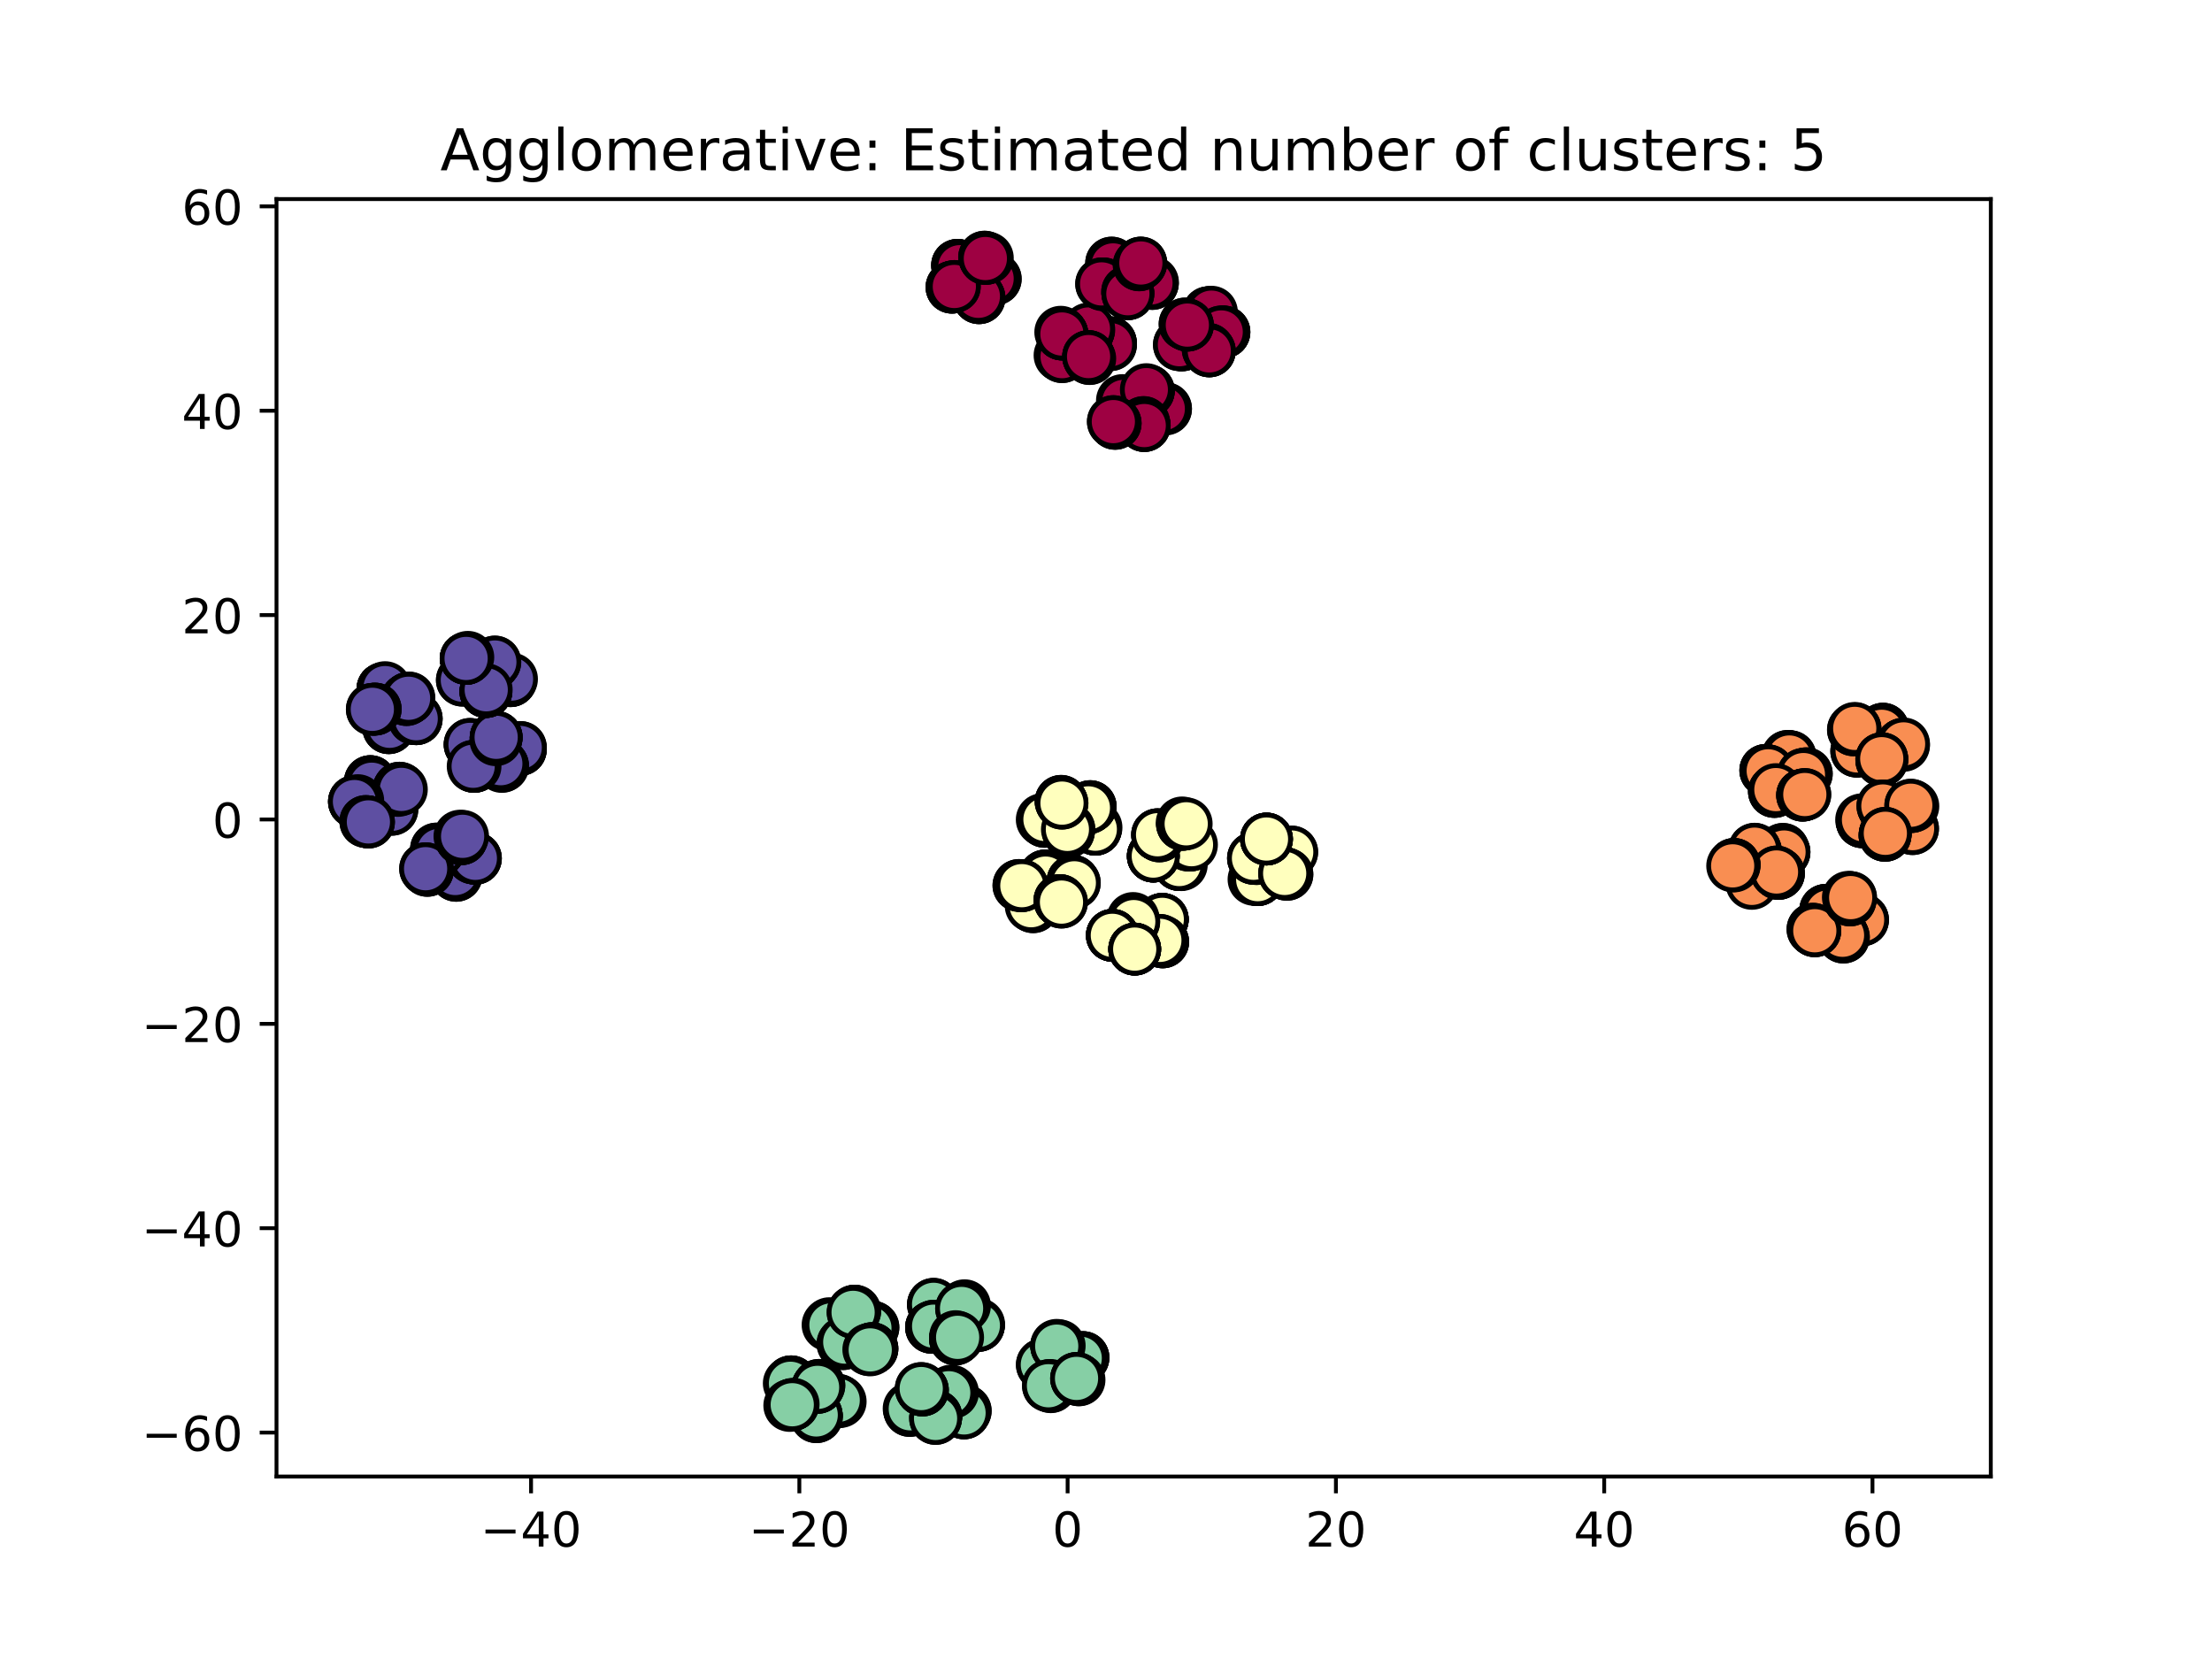 <?xml version="1.0" encoding="utf-8" standalone="no"?>
<!DOCTYPE svg PUBLIC "-//W3C//DTD SVG 1.1//EN"
  "http://www.w3.org/Graphics/SVG/1.1/DTD/svg11.dtd">
<!-- Created with matplotlib (https://matplotlib.org/) -->
<svg height="345.6pt" version="1.1" viewBox="0 0 460.8 345.6" width="460.8pt" xmlns="http://www.w3.org/2000/svg" xmlns:xlink="http://www.w3.org/1999/xlink">
 <defs>
  <style type="text/css">
*{stroke-linecap:butt;stroke-linejoin:round;}
  </style>
 </defs>
 <g id="figure_1">
  <g id="patch_1">
   <path d="M 0 345.6 
L 460.8 345.6 
L 460.8 0 
L 0 0 
z
" style="fill:#ffffff;"/>
  </g>
  <g id="axes_1">
   <g id="patch_2">
    <path d="M 57.6 307.584 
L 414.72 307.584 
L 414.72 41.472 
L 57.6 41.472 
z
" style="fill:#ffffff;"/>
   </g>
   <g id="matplotlib.axis_1">
    <g id="xtick_1">
     <g id="line2d_1">
      <defs>
       <path d="M 0 0 
L 0 3.5 
" id="m785b981b1c" style="stroke:#000000;stroke-width:0.8;"/>
      </defs>
      <g>
       <use style="stroke:#000000;stroke-width:0.8;" x="110.629" xlink:href="#m785b981b1c" y="307.584"/>
      </g>
     </g>
     <g id="text_1">
      <!-- −40 -->
      <defs>
       <path d="M 10.594 35.5 
L 73.188 35.5 
L 73.188 27.203 
L 10.594 27.203 
z
" id="DejaVuSans-8722"/>
       <path d="M 37.797 64.312 
L 12.891 25.391 
L 37.797 25.391 
z
M 35.203 72.906 
L 47.609 72.906 
L 47.609 25.391 
L 58.016 25.391 
L 58.016 17.188 
L 47.609 17.188 
L 47.609 0 
L 37.797 0 
L 37.797 17.188 
L 4.891 17.188 
L 4.891 26.703 
z
" id="DejaVuSans-52"/>
       <path d="M 31.781 66.406 
Q 24.172 66.406 20.328 58.906 
Q 16.5 51.422 16.5 36.375 
Q 16.5 21.391 20.328 13.891 
Q 24.172 6.391 31.781 6.391 
Q 39.453 6.391 43.281 13.891 
Q 47.125 21.391 47.125 36.375 
Q 47.125 51.422 43.281 58.906 
Q 39.453 66.406 31.781 66.406 
z
M 31.781 74.219 
Q 44.047 74.219 50.516 64.516 
Q 56.984 54.828 56.984 36.375 
Q 56.984 17.969 50.516 8.266 
Q 44.047 -1.422 31.781 -1.422 
Q 19.531 -1.422 13.062 8.266 
Q 6.594 17.969 6.594 36.375 
Q 6.594 54.828 13.062 64.516 
Q 19.531 74.219 31.781 74.219 
z
" id="DejaVuSans-48"/>
      </defs>
      <g transform="translate(100.077 322.182)scale(0.1 -0.1)">
       <use xlink:href="#DejaVuSans-8722"/>
       <use x="83.789" xlink:href="#DejaVuSans-52"/>
       <use x="147.412" xlink:href="#DejaVuSans-48"/>
      </g>
     </g>
    </g>
    <g id="xtick_2">
     <g id="line2d_2">
      <g>
       <use style="stroke:#000000;stroke-width:0.8;" x="166.518" xlink:href="#m785b981b1c" y="307.584"/>
      </g>
     </g>
     <g id="text_2">
      <!-- −20 -->
      <defs>
       <path d="M 19.188 8.297 
L 53.609 8.297 
L 53.609 0 
L 7.328 0 
L 7.328 8.297 
Q 12.938 14.109 22.625 23.891 
Q 32.328 33.688 34.812 36.531 
Q 39.547 41.844 41.422 45.531 
Q 43.312 49.219 43.312 52.781 
Q 43.312 58.594 39.234 62.25 
Q 35.156 65.922 28.609 65.922 
Q 23.969 65.922 18.812 64.312 
Q 13.672 62.703 7.812 59.422 
L 7.812 69.391 
Q 13.766 71.781 18.938 73 
Q 24.125 74.219 28.422 74.219 
Q 39.75 74.219 46.484 68.547 
Q 53.219 62.891 53.219 53.422 
Q 53.219 48.922 51.531 44.891 
Q 49.859 40.875 45.406 35.406 
Q 44.188 33.984 37.641 27.219 
Q 31.109 20.453 19.188 8.297 
z
" id="DejaVuSans-50"/>
      </defs>
      <g transform="translate(155.965 322.182)scale(0.1 -0.1)">
       <use xlink:href="#DejaVuSans-8722"/>
       <use x="83.789" xlink:href="#DejaVuSans-50"/>
       <use x="147.412" xlink:href="#DejaVuSans-48"/>
      </g>
     </g>
    </g>
    <g id="xtick_3">
     <g id="line2d_3">
      <g>
       <use style="stroke:#000000;stroke-width:0.8;" x="222.406" xlink:href="#m785b981b1c" y="307.584"/>
      </g>
     </g>
     <g id="text_3">
      <!-- 0 -->
      <g transform="translate(219.225 322.182)scale(0.1 -0.1)">
       <use xlink:href="#DejaVuSans-48"/>
      </g>
     </g>
    </g>
    <g id="xtick_4">
     <g id="line2d_4">
      <g>
       <use style="stroke:#000000;stroke-width:0.8;" x="278.295" xlink:href="#m785b981b1c" y="307.584"/>
      </g>
     </g>
     <g id="text_4">
      <!-- 20 -->
      <g transform="translate(271.932 322.182)scale(0.1 -0.1)">
       <use xlink:href="#DejaVuSans-50"/>
       <use x="63.623" xlink:href="#DejaVuSans-48"/>
      </g>
     </g>
    </g>
    <g id="xtick_5">
     <g id="line2d_5">
      <g>
       <use style="stroke:#000000;stroke-width:0.8;" x="334.183" xlink:href="#m785b981b1c" y="307.584"/>
      </g>
     </g>
     <g id="text_5">
      <!-- 40 -->
      <g transform="translate(327.82 322.182)scale(0.1 -0.1)">
       <use xlink:href="#DejaVuSans-52"/>
       <use x="63.623" xlink:href="#DejaVuSans-48"/>
      </g>
     </g>
    </g>
    <g id="xtick_6">
     <g id="line2d_6">
      <g>
       <use style="stroke:#000000;stroke-width:0.8;" x="390.071" xlink:href="#m785b981b1c" y="307.584"/>
      </g>
     </g>
     <g id="text_6">
      <!-- 60 -->
      <defs>
       <path d="M 33.016 40.375 
Q 26.375 40.375 22.484 35.828 
Q 18.609 31.297 18.609 23.391 
Q 18.609 15.531 22.484 10.953 
Q 26.375 6.391 33.016 6.391 
Q 39.656 6.391 43.531 10.953 
Q 47.406 15.531 47.406 23.391 
Q 47.406 31.297 43.531 35.828 
Q 39.656 40.375 33.016 40.375 
z
M 52.594 71.297 
L 52.594 62.312 
Q 48.875 64.062 45.094 64.984 
Q 41.312 65.922 37.594 65.922 
Q 27.828 65.922 22.672 59.328 
Q 17.531 52.734 16.797 39.406 
Q 19.672 43.656 24.016 45.922 
Q 28.375 48.188 33.594 48.188 
Q 44.578 48.188 50.953 41.516 
Q 57.328 34.859 57.328 23.391 
Q 57.328 12.156 50.688 5.359 
Q 44.047 -1.422 33.016 -1.422 
Q 20.359 -1.422 13.672 8.266 
Q 6.984 17.969 6.984 36.375 
Q 6.984 53.656 15.188 63.938 
Q 23.391 74.219 37.203 74.219 
Q 40.922 74.219 44.703 73.484 
Q 48.484 72.75 52.594 71.297 
z
" id="DejaVuSans-54"/>
      </defs>
      <g transform="translate(383.709 322.182)scale(0.1 -0.1)">
       <use xlink:href="#DejaVuSans-54"/>
       <use x="63.623" xlink:href="#DejaVuSans-48"/>
      </g>
     </g>
    </g>
   </g>
   <g id="matplotlib.axis_2">
    <g id="ytick_1">
     <g id="line2d_7">
      <defs>
       <path d="M 0 0 
L -3.5 0 
" id="md382d48d15" style="stroke:#000000;stroke-width:0.8;"/>
      </defs>
      <g>
       <use style="stroke:#000000;stroke-width:0.8;" x="57.6" xlink:href="#md382d48d15" y="298.433"/>
      </g>
     </g>
     <g id="text_7">
      <!-- −60 -->
      <g transform="translate(29.495 302.232)scale(0.1 -0.1)">
       <use xlink:href="#DejaVuSans-8722"/>
       <use x="83.789" xlink:href="#DejaVuSans-54"/>
       <use x="147.412" xlink:href="#DejaVuSans-48"/>
      </g>
     </g>
    </g>
    <g id="ytick_2">
     <g id="line2d_8">
      <g>
       <use style="stroke:#000000;stroke-width:0.8;" x="57.6" xlink:href="#md382d48d15" y="255.859"/>
      </g>
     </g>
     <g id="text_8">
      <!-- −40 -->
      <g transform="translate(29.495 259.658)scale(0.1 -0.1)">
       <use xlink:href="#DejaVuSans-8722"/>
       <use x="83.789" xlink:href="#DejaVuSans-52"/>
       <use x="147.412" xlink:href="#DejaVuSans-48"/>
      </g>
     </g>
    </g>
    <g id="ytick_3">
     <g id="line2d_9">
      <g>
       <use style="stroke:#000000;stroke-width:0.8;" x="57.6" xlink:href="#md382d48d15" y="213.284"/>
      </g>
     </g>
     <g id="text_9">
      <!-- −20 -->
      <g transform="translate(29.495 217.083)scale(0.1 -0.1)">
       <use xlink:href="#DejaVuSans-8722"/>
       <use x="83.789" xlink:href="#DejaVuSans-50"/>
       <use x="147.412" xlink:href="#DejaVuSans-48"/>
      </g>
     </g>
    </g>
    <g id="ytick_4">
     <g id="line2d_10">
      <g>
       <use style="stroke:#000000;stroke-width:0.8;" x="57.6" xlink:href="#md382d48d15" y="170.71"/>
      </g>
     </g>
     <g id="text_10">
      <!-- 0 -->
      <g transform="translate(44.237 174.509)scale(0.1 -0.1)">
       <use xlink:href="#DejaVuSans-48"/>
      </g>
     </g>
    </g>
    <g id="ytick_5">
     <g id="line2d_11">
      <g>
       <use style="stroke:#000000;stroke-width:0.8;" x="57.6" xlink:href="#md382d48d15" y="128.135"/>
      </g>
     </g>
     <g id="text_11">
      <!-- 20 -->
      <g transform="translate(37.875 131.934)scale(0.1 -0.1)">
       <use xlink:href="#DejaVuSans-50"/>
       <use x="63.623" xlink:href="#DejaVuSans-48"/>
      </g>
     </g>
    </g>
    <g id="ytick_6">
     <g id="line2d_12">
      <g>
       <use style="stroke:#000000;stroke-width:0.8;" x="57.6" xlink:href="#md382d48d15" y="85.561"/>
      </g>
     </g>
     <g id="text_12">
      <!-- 40 -->
      <g transform="translate(37.875 89.36)scale(0.1 -0.1)">
       <use xlink:href="#DejaVuSans-52"/>
       <use x="63.623" xlink:href="#DejaVuSans-48"/>
      </g>
     </g>
    </g>
    <g id="ytick_7">
     <g id="line2d_13">
      <g>
       <use style="stroke:#000000;stroke-width:0.8;" x="57.6" xlink:href="#md382d48d15" y="42.986"/>
      </g>
     </g>
     <g id="text_13">
      <!-- 60 -->
      <g transform="translate(37.875 46.785)scale(0.1 -0.1)">
       <use xlink:href="#DejaVuSans-54"/>
       <use x="63.623" xlink:href="#DejaVuSans-48"/>
      </g>
     </g>
    </g>
   </g>
   <g id="line2d_14">
    <defs>
     <path d="M 0 5 
C 1.326 5 2.598 4.473 3.536 3.536 
C 4.473 2.598 5 1.326 5 0 
C 5 -1.326 4.473 -2.598 3.536 -3.536 
C 2.598 -4.473 1.326 -5 0 -5 
C -1.326 -5 -2.598 -4.473 -3.536 -3.536 
C -4.473 -2.598 -5 -1.326 -5 0 
C -5 1.326 -4.473 2.598 -3.536 3.536 
C -2.598 4.473 -1.326 5 0 5 
z
" id="md51ee06700" style="stroke:#000000;"/>
    </defs>
    <g clip-path="url(#p2cf48647b5)">
     <use style="fill:#9e0142;stroke:#000000;" x="245.694" xlink:href="#md51ee06700" y="71.809"/>
     <use style="fill:#9e0142;stroke:#000000;" x="246.251" xlink:href="#md51ee06700" y="71.837"/>
     <use style="fill:#9e0142;stroke:#000000;" x="246.251" xlink:href="#md51ee06700" y="71.837"/>
     <use style="fill:#9e0142;stroke:#000000;" x="246.251" xlink:href="#md51ee06700" y="71.837"/>
     <use style="fill:#9e0142;stroke:#000000;" x="245.694" xlink:href="#md51ee06700" y="71.809"/>
     <use style="fill:#9e0142;stroke:#000000;" x="251.737" xlink:href="#md51ee06700" y="65.139"/>
     <use style="fill:#9e0142;stroke:#000000;" x="251.752" xlink:href="#md51ee06700" y="65.172"/>
     <use style="fill:#9e0142;stroke:#000000;" x="251.737" xlink:href="#md51ee06700" y="65.139"/>
     <use style="fill:#9e0142;stroke:#000000;" x="251.997" xlink:href="#md51ee06700" y="65.354"/>
     <use style="fill:#9e0142;stroke:#000000;" x="252.369" xlink:href="#md51ee06700" y="65.031"/>
     <use style="fill:#9e0142;stroke:#000000;" x="254.401" xlink:href="#md51ee06700" y="69.155"/>
     <use style="fill:#9e0142;stroke:#000000;" x="254.971" xlink:href="#md51ee06700" y="69.167"/>
     <use style="fill:#9e0142;stroke:#000000;" x="254.971" xlink:href="#md51ee06700" y="69.167"/>
     <use style="fill:#9e0142;stroke:#000000;" x="254.97" xlink:href="#md51ee06700" y="69.167"/>
     <use style="fill:#9e0142;stroke:#000000;" x="254.401" xlink:href="#md51ee06700" y="69.155"/>
     <use style="fill:#9e0142;stroke:#000000;" x="251.929" xlink:href="#md51ee06700" y="73.097"/>
     <use style="fill:#9e0142;stroke:#000000;" x="251.688" xlink:href="#md51ee06700" y="72.763"/>
     <use style="fill:#9e0142;stroke:#000000;" x="251.688" xlink:href="#md51ee06700" y="72.765"/>
     <use style="fill:#9e0142;stroke:#000000;" x="251.916" xlink:href="#md51ee06700" y="73.095"/>
     <use style="fill:#9e0142;stroke:#000000;" x="251.916" xlink:href="#md51ee06700" y="73.095"/>
     <use style="fill:#9e0142;stroke:#000000;" x="247.363" xlink:href="#md51ee06700" y="67.734"/>
     <use style="fill:#9e0142;stroke:#000000;" x="246.873" xlink:href="#md51ee06700" y="67.495"/>
     <use style="fill:#9e0142;stroke:#000000;" x="247.368" xlink:href="#md51ee06700" y="67.737"/>
     <use style="fill:#9e0142;stroke:#000000;" x="246.873" xlink:href="#md51ee06700" y="67.495"/>
     <use style="fill:#9e0142;stroke:#000000;" x="247.345" xlink:href="#md51ee06700" y="67.722"/>
     <use style="fill:#9e0142;stroke:#000000;" x="231.315" xlink:href="#md51ee06700" y="71.409"/>
     <use style="fill:#9e0142;stroke:#000000;" x="231.315" xlink:href="#md51ee06700" y="71.41"/>
     <use style="fill:#9e0142;stroke:#000000;" x="231.315" xlink:href="#md51ee06700" y="71.409"/>
     <use style="fill:#9e0142;stroke:#000000;" x="231.341" xlink:href="#md51ee06700" y="71.801"/>
     <use style="fill:#9e0142;stroke:#000000;" x="231.341" xlink:href="#md51ee06700" y="71.801"/>
     <use style="fill:#9e0142;stroke:#000000;" x="226.687" xlink:href="#md51ee06700" y="69.03"/>
     <use style="fill:#9e0142;stroke:#000000;" x="226.696" xlink:href="#md51ee06700" y="69.015"/>
     <use style="fill:#9e0142;stroke:#000000;" x="226.823" xlink:href="#md51ee06700" y="68.684"/>
     <use style="fill:#9e0142;stroke:#000000;" x="226.687" xlink:href="#md51ee06700" y="69.03"/>
     <use style="fill:#9e0142;stroke:#000000;" x="226.747" xlink:href="#md51ee06700" y="68.536"/>
     <use style="fill:#9e0142;stroke:#000000;" x="220.822" xlink:href="#md51ee06700" y="74.018"/>
     <use style="fill:#9e0142;stroke:#000000;" x="221.12" xlink:href="#md51ee06700" y="73.928"/>
     <use style="fill:#9e0142;stroke:#000000;" x="221.259" xlink:href="#md51ee06700" y="74.295"/>
     <use style="fill:#9e0142;stroke:#000000;" x="221.14" xlink:href="#md51ee06700" y="73.922"/>
     <use style="fill:#9e0142;stroke:#000000;" x="221.259" xlink:href="#md51ee06700" y="74.295"/>
     <use style="fill:#9e0142;stroke:#000000;" x="221.22" xlink:href="#md51ee06700" y="69.584"/>
     <use style="fill:#9e0142;stroke:#000000;" x="221.219" xlink:href="#md51ee06700" y="69.583"/>
     <use style="fill:#9e0142;stroke:#000000;" x="220.971" xlink:href="#md51ee06700" y="69.208"/>
     <use style="fill:#9e0142;stroke:#000000;" x="221.219" xlink:href="#md51ee06700" y="69.579"/>
     <use style="fill:#9e0142;stroke:#000000;" x="221.219" xlink:href="#md51ee06700" y="69.579"/>
     <use style="fill:#9e0142;stroke:#000000;" x="226.768" xlink:href="#md51ee06700" y="74.275"/>
     <use style="fill:#9e0142;stroke:#000000;" x="226.91" xlink:href="#md51ee06700" y="74.672"/>
     <use style="fill:#9e0142;stroke:#000000;" x="226.77" xlink:href="#md51ee06700" y="74.281"/>
     <use style="fill:#9e0142;stroke:#000000;" x="227.019" xlink:href="#md51ee06700" y="74.7"/>
     <use style="fill:#9e0142;stroke:#000000;" x="226.77" xlink:href="#md51ee06700" y="74.281"/>
     <use style="fill:#9e0142;stroke:#000000;" x="231.572" xlink:href="#md51ee06700" y="54.815"/>
     <use style="fill:#9e0142;stroke:#000000;" x="231.571" xlink:href="#md51ee06700" y="54.799"/>
     <use style="fill:#9e0142;stroke:#000000;" x="231.876" xlink:href="#md51ee06700" y="55.19"/>
     <use style="fill:#9e0142;stroke:#000000;" x="231.876" xlink:href="#md51ee06700" y="55.19"/>
     <use style="fill:#9e0142;stroke:#000000;" x="231.876" xlink:href="#md51ee06700" y="55.19"/>
     <use style="fill:#9e0142;stroke:#000000;" x="229.763" xlink:href="#md51ee06700" y="59.318"/>
     <use style="fill:#9e0142;stroke:#000000;" x="229.491" xlink:href="#md51ee06700" y="59.145"/>
     <use style="fill:#9e0142;stroke:#000000;" x="229.901" xlink:href="#md51ee06700" y="59.139"/>
     <use style="fill:#9e0142;stroke:#000000;" x="229.931" xlink:href="#md51ee06700" y="59.152"/>
     <use style="fill:#9e0142;stroke:#000000;" x="229.49" xlink:href="#md51ee06700" y="59.145"/>
     <use style="fill:#9e0142;stroke:#000000;" x="240.045" xlink:href="#md51ee06700" y="59.06"/>
     <use style="fill:#9e0142;stroke:#000000;" x="239.768" xlink:href="#md51ee06700" y="58.937"/>
     <use style="fill:#9e0142;stroke:#000000;" x="240.047" xlink:href="#md51ee06700" y="59.049"/>
     <use style="fill:#9e0142;stroke:#000000;" x="240.091" xlink:href="#md51ee06700" y="58.811"/>
     <use style="fill:#9e0142;stroke:#000000;" x="239.768" xlink:href="#md51ee06700" y="58.937"/>
     <use style="fill:#9e0142;stroke:#000000;" x="234.91" xlink:href="#md51ee06700" y="60.744"/>
     <use style="fill:#9e0142;stroke:#000000;" x="234.957" xlink:href="#md51ee06700" y="61.191"/>
     <use style="fill:#9e0142;stroke:#000000;" x="234.91" xlink:href="#md51ee06700" y="60.744"/>
     <use style="fill:#9e0142;stroke:#000000;" x="234.957" xlink:href="#md51ee06700" y="61.191"/>
     <use style="fill:#9e0142;stroke:#000000;" x="234.956" xlink:href="#md51ee06700" y="61.187"/>
     <use style="fill:#9e0142;stroke:#000000;" x="237.614" xlink:href="#md51ee06700" y="54.833"/>
     <use style="fill:#9e0142;stroke:#000000;" x="237.293" xlink:href="#md51ee06700" y="55.173"/>
     <use style="fill:#9e0142;stroke:#000000;" x="237.637" xlink:href="#md51ee06700" y="54.831"/>
     <use style="fill:#9e0142;stroke:#000000;" x="237.34" xlink:href="#md51ee06700" y="55.158"/>
     <use style="fill:#9e0142;stroke:#000000;" x="237.662" xlink:href="#md51ee06700" y="54.786"/>
     <use style="fill:#9e0142;stroke:#000000;" x="233.82" xlink:href="#md51ee06700" y="83.442"/>
     <use style="fill:#9e0142;stroke:#000000;" x="234.128" xlink:href="#md51ee06700" y="83.622"/>
     <use style="fill:#9e0142;stroke:#000000;" x="234.453" xlink:href="#md51ee06700" y="83.828"/>
     <use style="fill:#9e0142;stroke:#000000;" x="234.453" xlink:href="#md51ee06700" y="83.828"/>
     <use style="fill:#9e0142;stroke:#000000;" x="234.118" xlink:href="#md51ee06700" y="83.615"/>
     <use style="fill:#9e0142;stroke:#000000;" x="242.801" xlink:href="#md51ee06700" y="85.204"/>
     <use style="fill:#9e0142;stroke:#000000;" x="242.334" xlink:href="#md51ee06700" y="85.158"/>
     <use style="fill:#9e0142;stroke:#000000;" x="242.81" xlink:href="#md51ee06700" y="85.107"/>
     <use style="fill:#9e0142;stroke:#000000;" x="242.334" xlink:href="#md51ee06700" y="85.158"/>
     <use style="fill:#9e0142;stroke:#000000;" x="242.333" xlink:href="#md51ee06700" y="85.158"/>
     <use style="fill:#9e0142;stroke:#000000;" x="239.208" xlink:href="#md51ee06700" y="81.446"/>
     <use style="fill:#9e0142;stroke:#000000;" x="239.206" xlink:href="#md51ee06700" y="81.451"/>
     <use style="fill:#9e0142;stroke:#000000;" x="239.206" xlink:href="#md51ee06700" y="81.451"/>
     <use style="fill:#9e0142;stroke:#000000;" x="239.229" xlink:href="#md51ee06700" y="81.397"/>
     <use style="fill:#9e0142;stroke:#000000;" x="238.8" xlink:href="#md51ee06700" y="81.167"/>
     <use style="fill:#9e0142;stroke:#000000;" x="238.266" xlink:href="#md51ee06700" y="88.022"/>
     <use style="fill:#9e0142;stroke:#000000;" x="238.164" xlink:href="#md51ee06700" y="88.041"/>
     <use style="fill:#9e0142;stroke:#000000;" x="238.367" xlink:href="#md51ee06700" y="88.652"/>
     <use style="fill:#9e0142;stroke:#000000;" x="238.367" xlink:href="#md51ee06700" y="88.652"/>
     <use style="fill:#9e0142;stroke:#000000;" x="238.367" xlink:href="#md51ee06700" y="88.652"/>
     <use style="fill:#9e0142;stroke:#000000;" x="232.308" xlink:href="#md51ee06700" y="88.163"/>
     <use style="fill:#9e0142;stroke:#000000;" x="232.299" xlink:href="#md51ee06700" y="88.206"/>
     <use style="fill:#9e0142;stroke:#000000;" x="232.308" xlink:href="#md51ee06700" y="88.163"/>
     <use style="fill:#9e0142;stroke:#000000;" x="231.932" xlink:href="#md51ee06700" y="87.832"/>
     <use style="fill:#9e0142;stroke:#000000;" x="231.932" xlink:href="#md51ee06700" y="87.832"/>
     <use style="fill:#9e0142;stroke:#000000;" x="199.952" xlink:href="#md51ee06700" y="55.563"/>
     <use style="fill:#9e0142;stroke:#000000;" x="199.486" xlink:href="#md51ee06700" y="55.27"/>
     <use style="fill:#9e0142;stroke:#000000;" x="199.473" xlink:href="#md51ee06700" y="55.262"/>
     <use style="fill:#9e0142;stroke:#000000;" x="199.486" xlink:href="#md51ee06700" y="55.27"/>
     <use style="fill:#9e0142;stroke:#000000;" x="199.952" xlink:href="#md51ee06700" y="55.563"/>
     <use style="fill:#9e0142;stroke:#000000;" x="206.676" xlink:href="#md51ee06700" y="58.037"/>
     <use style="fill:#9e0142;stroke:#000000;" x="206.677" xlink:href="#md51ee06700" y="58.038"/>
     <use style="fill:#9e0142;stroke:#000000;" x="207.329" xlink:href="#md51ee06700" y="58.112"/>
     <use style="fill:#9e0142;stroke:#000000;" x="207.329" xlink:href="#md51ee06700" y="58.112"/>
     <use style="fill:#9e0142;stroke:#000000;" x="206.676" xlink:href="#md51ee06700" y="58.037"/>
     <use style="fill:#9e0142;stroke:#000000;" x="203.946" xlink:href="#md51ee06700" y="62.017"/>
     <use style="fill:#9e0142;stroke:#000000;" x="203.946" xlink:href="#md51ee06700" y="62.017"/>
     <use style="fill:#9e0142;stroke:#000000;" x="203.946" xlink:href="#md51ee06700" y="62.017"/>
     <use style="fill:#9e0142;stroke:#000000;" x="203.704" xlink:href="#md51ee06700" y="61.652"/>
     <use style="fill:#9e0142;stroke:#000000;" x="203.811" xlink:href="#md51ee06700" y="61.727"/>
     <use style="fill:#9e0142;stroke:#000000;" x="198.322" xlink:href="#md51ee06700" y="59.829"/>
     <use style="fill:#9e0142;stroke:#000000;" x="198.322" xlink:href="#md51ee06700" y="59.829"/>
     <use style="fill:#9e0142;stroke:#000000;" x="198.322" xlink:href="#md51ee06700" y="59.829"/>
     <use style="fill:#9e0142;stroke:#000000;" x="198.807" xlink:href="#md51ee06700" y="59.676"/>
     <use style="fill:#9e0142;stroke:#000000;" x="198.807" xlink:href="#md51ee06700" y="59.676"/>
     <use style="fill:#9e0142;stroke:#000000;" x="205.683" xlink:href="#md51ee06700" y="53.752"/>
     <use style="fill:#9e0142;stroke:#000000;" x="205.112" xlink:href="#md51ee06700" y="53.568"/>
     <use style="fill:#9e0142;stroke:#000000;" x="205.112" xlink:href="#md51ee06700" y="53.568"/>
     <use style="fill:#9e0142;stroke:#000000;" x="205.272" xlink:href="#md51ee06700" y="53.856"/>
     <use style="fill:#9e0142;stroke:#000000;" x="205.267" xlink:href="#md51ee06700" y="53.857"/>
    </g>
   </g>
   <g id="line2d_15">
    <defs>
     <path d="M 0 5 
C 1.326 5 2.598 4.473 3.536 3.536 
C 4.473 2.598 5 1.326 5 0 
C 5 -1.326 4.473 -2.598 3.536 -3.536 
C 2.598 -4.473 1.326 -5 0 -5 
C -1.326 -5 -2.598 -4.473 -3.536 -3.536 
C -4.473 -2.598 -5 -1.326 -5 0 
C -5 1.326 -4.473 2.598 -3.536 3.536 
C -2.598 4.473 -1.326 5 0 5 
z
" id="mc79e3d22c1" style="stroke:#000000;"/>
    </defs>
    <g clip-path="url(#p2cf48647b5)">
     <use style="fill:#f98e52;stroke:#000000;" x="392.268" xlink:href="#mc79e3d22c1" y="151.901"/>
     <use style="fill:#f98e52;stroke:#000000;" x="391.988" xlink:href="#mc79e3d22c1" y="152.348"/>
     <use style="fill:#f98e52;stroke:#000000;" x="392.239" xlink:href="#mc79e3d22c1" y="151.915"/>
     <use style="fill:#f98e52;stroke:#000000;" x="392.239" xlink:href="#mc79e3d22c1" y="151.915"/>
     <use style="fill:#f98e52;stroke:#000000;" x="391.988" xlink:href="#mc79e3d22c1" y="152.348"/>
     <use style="fill:#f98e52;stroke:#000000;" x="396.235" xlink:href="#mc79e3d22c1" y="155.136"/>
     <use style="fill:#f98e52;stroke:#000000;" x="396.548" xlink:href="#mc79e3d22c1" y="155.274"/>
     <use style="fill:#f98e52;stroke:#000000;" x="396.236" xlink:href="#mc79e3d22c1" y="155.155"/>
     <use style="fill:#f98e52;stroke:#000000;" x="396.235" xlink:href="#mc79e3d22c1" y="155.161"/>
     <use style="fill:#f98e52;stroke:#000000;" x="396.552" xlink:href="#mc79e3d22c1" y="154.97"/>
     <use style="fill:#f98e52;stroke:#000000;" x="387.23" xlink:href="#mc79e3d22c1" y="156.202"/>
     <use style="fill:#f98e52;stroke:#000000;" x="386.788" xlink:href="#mc79e3d22c1" y="156.48"/>
     <use style="fill:#f98e52;stroke:#000000;" x="386.791" xlink:href="#mc79e3d22c1" y="156.478"/>
     <use style="fill:#f98e52;stroke:#000000;" x="386.924" xlink:href="#mc79e3d22c1" y="156.417"/>
     <use style="fill:#f98e52;stroke:#000000;" x="386.881" xlink:href="#mc79e3d22c1" y="156.432"/>
     <use style="fill:#f98e52;stroke:#000000;" x="386.455" xlink:href="#mc79e3d22c1" y="151.836"/>
     <use style="fill:#f98e52;stroke:#000000;" x="386.118" xlink:href="#mc79e3d22c1" y="152.034"/>
     <use style="fill:#f98e52;stroke:#000000;" x="386.094" xlink:href="#mc79e3d22c1" y="152.038"/>
     <use style="fill:#f98e52;stroke:#000000;" x="386.434" xlink:href="#mc79e3d22c1" y="151.826"/>
     <use style="fill:#f98e52;stroke:#000000;" x="386.377" xlink:href="#mc79e3d22c1" y="151.737"/>
     <use style="fill:#f98e52;stroke:#000000;" x="392.009" xlink:href="#mc79e3d22c1" y="158.401"/>
     <use style="fill:#f98e52;stroke:#000000;" x="392.004" xlink:href="#mc79e3d22c1" y="158.053"/>
     <use style="fill:#f98e52;stroke:#000000;" x="392.009" xlink:href="#mc79e3d22c1" y="158.084"/>
     <use style="fill:#f98e52;stroke:#000000;" x="392.009" xlink:href="#mc79e3d22c1" y="158.401"/>
     <use style="fill:#f98e52;stroke:#000000;" x="392.004" xlink:href="#mc79e3d22c1" y="158.053"/>
     <use style="fill:#f98e52;stroke:#000000;" x="371.417" xlink:href="#mc79e3d22c1" y="176.944"/>
     <use style="fill:#f98e52;stroke:#000000;" x="371.417" xlink:href="#mc79e3d22c1" y="176.944"/>
     <use style="fill:#f98e52;stroke:#000000;" x="371.643" xlink:href="#mc79e3d22c1" y="177.494"/>
     <use style="fill:#f98e52;stroke:#000000;" x="371.643" xlink:href="#mc79e3d22c1" y="177.494"/>
     <use style="fill:#f98e52;stroke:#000000;" x="371.643" xlink:href="#mc79e3d22c1" y="177.494"/>
     <use style="fill:#f98e52;stroke:#000000;" x="365.251" xlink:href="#mc79e3d22c1" y="183.504"/>
     <use style="fill:#f98e52;stroke:#000000;" x="365.249" xlink:href="#mc79e3d22c1" y="183.5"/>
     <use style="fill:#f98e52;stroke:#000000;" x="365.249" xlink:href="#mc79e3d22c1" y="183.5"/>
     <use style="fill:#f98e52;stroke:#000000;" x="365.249" xlink:href="#mc79e3d22c1" y="183.5"/>
     <use style="fill:#f98e52;stroke:#000000;" x="364.946" xlink:href="#mc79e3d22c1" y="184.022"/>
     <use style="fill:#f98e52;stroke:#000000;" x="365.559" xlink:href="#mc79e3d22c1" y="176.97"/>
     <use style="fill:#f98e52;stroke:#000000;" x="365.742" xlink:href="#mc79e3d22c1" y="177.389"/>
     <use style="fill:#f98e52;stroke:#000000;" x="365.552" xlink:href="#mc79e3d22c1" y="176.959"/>
     <use style="fill:#f98e52;stroke:#000000;" x="365.739" xlink:href="#mc79e3d22c1" y="177.389"/>
     <use style="fill:#f98e52;stroke:#000000;" x="365.507" xlink:href="#mc79e3d22c1" y="176.901"/>
     <use style="fill:#f98e52;stroke:#000000;" x="370.48" xlink:href="#mc79e3d22c1" y="181.953"/>
     <use style="fill:#f98e52;stroke:#000000;" x="370.076" xlink:href="#mc79e3d22c1" y="181.651"/>
     <use style="fill:#f98e52;stroke:#000000;" x="370.48" xlink:href="#mc79e3d22c1" y="181.953"/>
     <use style="fill:#f98e52;stroke:#000000;" x="370.48" xlink:href="#mc79e3d22c1" y="181.953"/>
     <use style="fill:#f98e52;stroke:#000000;" x="370.076" xlink:href="#mc79e3d22c1" y="181.651"/>
     <use style="fill:#f98e52;stroke:#000000;" x="361.208" xlink:href="#mc79e3d22c1" y="180.073"/>
     <use style="fill:#f98e52;stroke:#000000;" x="361.277" xlink:href="#mc79e3d22c1" y="180.087"/>
     <use style="fill:#f98e52;stroke:#000000;" x="361.208" xlink:href="#mc79e3d22c1" y="180.073"/>
     <use style="fill:#f98e52;stroke:#000000;" x="361.228" xlink:href="#mc79e3d22c1" y="180.395"/>
     <use style="fill:#f98e52;stroke:#000000;" x="360.945" xlink:href="#mc79e3d22c1" y="180.376"/>
     <use style="fill:#f98e52;stroke:#000000;" x="387.468" xlink:href="#mc79e3d22c1" y="191.523"/>
     <use style="fill:#f98e52;stroke:#000000;" x="387.957" xlink:href="#mc79e3d22c1" y="191.599"/>
     <use style="fill:#f98e52;stroke:#000000;" x="387.47" xlink:href="#mc79e3d22c1" y="191.524"/>
     <use style="fill:#f98e52;stroke:#000000;" x="387.985" xlink:href="#mc79e3d22c1" y="191.611"/>
     <use style="fill:#f98e52;stroke:#000000;" x="388.014" xlink:href="#mc79e3d22c1" y="191.624"/>
     <use style="fill:#f98e52;stroke:#000000;" x="380.319" xlink:href="#mc79e3d22c1" y="189.644"/>
     <use style="fill:#f98e52;stroke:#000000;" x="380.81" xlink:href="#mc79e3d22c1" y="189.96"/>
     <use style="fill:#f98e52;stroke:#000000;" x="380.319" xlink:href="#mc79e3d22c1" y="189.644"/>
     <use style="fill:#f98e52;stroke:#000000;" x="380.319" xlink:href="#mc79e3d22c1" y="189.644"/>
     <use style="fill:#f98e52;stroke:#000000;" x="380.809" xlink:href="#mc79e3d22c1" y="189.959"/>
     <use style="fill:#f98e52;stroke:#000000;" x="384.015" xlink:href="#mc79e3d22c1" y="195.212"/>
     <use style="fill:#f98e52;stroke:#000000;" x="383.832" xlink:href="#mc79e3d22c1" y="194.834"/>
     <use style="fill:#f98e52;stroke:#000000;" x="384.015" xlink:href="#mc79e3d22c1" y="195.207"/>
     <use style="fill:#f98e52;stroke:#000000;" x="383.83" xlink:href="#mc79e3d22c1" y="194.826"/>
     <use style="fill:#f98e52;stroke:#000000;" x="383.832" xlink:href="#mc79e3d22c1" y="194.832"/>
     <use style="fill:#f98e52;stroke:#000000;" x="377.682" xlink:href="#mc79e3d22c1" y="193.573"/>
     <use style="fill:#f98e52;stroke:#000000;" x="377.673" xlink:href="#mc79e3d22c1" y="193.574"/>
     <use style="fill:#f98e52;stroke:#000000;" x="378.065" xlink:href="#mc79e3d22c1" y="193.882"/>
     <use style="fill:#f98e52;stroke:#000000;" x="378.043" xlink:href="#mc79e3d22c1" y="193.907"/>
     <use style="fill:#f98e52;stroke:#000000;" x="378.058" xlink:href="#mc79e3d22c1" y="193.893"/>
     <use style="fill:#f98e52;stroke:#000000;" x="385.398" xlink:href="#mc79e3d22c1" y="187.483"/>
     <use style="fill:#f98e52;stroke:#000000;" x="385.399" xlink:href="#mc79e3d22c1" y="187.483"/>
     <use style="fill:#f98e52;stroke:#000000;" x="385.043" xlink:href="#mc79e3d22c1" y="186.922"/>
     <use style="fill:#f98e52;stroke:#000000;" x="385.476" xlink:href="#mc79e3d22c1" y="186.979"/>
     <use style="fill:#f98e52;stroke:#000000;" x="385.532" xlink:href="#mc79e3d22c1" y="186.99"/>
     <use style="fill:#f98e52;stroke:#000000;" x="387.955" xlink:href="#mc79e3d22c1" y="171.187"/>
     <use style="fill:#f98e52;stroke:#000000;" x="387.955" xlink:href="#mc79e3d22c1" y="171.184"/>
     <use style="fill:#f98e52;stroke:#000000;" x="387.806" xlink:href="#mc79e3d22c1" y="170.787"/>
     <use style="fill:#f98e52;stroke:#000000;" x="387.955" xlink:href="#mc79e3d22c1" y="171.184"/>
     <use style="fill:#f98e52;stroke:#000000;" x="388.201" xlink:href="#mc79e3d22c1" y="170.794"/>
     <use style="fill:#f98e52;stroke:#000000;" x="398.043" xlink:href="#mc79e3d22c1" y="172.372"/>
     <use style="fill:#f98e52;stroke:#000000;" x="398.421" xlink:href="#mc79e3d22c1" y="172.618"/>
     <use style="fill:#f98e52;stroke:#000000;" x="398.043" xlink:href="#mc79e3d22c1" y="172.372"/>
     <use style="fill:#f98e52;stroke:#000000;" x="398.045" xlink:href="#mc79e3d22c1" y="172.373"/>
     <use style="fill:#f98e52;stroke:#000000;" x="398.426" xlink:href="#mc79e3d22c1" y="172.615"/>
     <use style="fill:#f98e52;stroke:#000000;" x="392.45" xlink:href="#mc79e3d22c1" y="168.306"/>
     <use style="fill:#f98e52;stroke:#000000;" x="392.45" xlink:href="#mc79e3d22c1" y="168.306"/>
     <use style="fill:#f98e52;stroke:#000000;" x="392.449" xlink:href="#mc79e3d22c1" y="168.305"/>
     <use style="fill:#f98e52;stroke:#000000;" x="392.238" xlink:href="#mc79e3d22c1" y="167.903"/>
     <use style="fill:#f98e52;stroke:#000000;" x="392.238" xlink:href="#mc79e3d22c1" y="167.903"/>
     <use style="fill:#f98e52;stroke:#000000;" x="398.051" xlink:href="#mc79e3d22c1" y="167.746"/>
     <use style="fill:#f98e52;stroke:#000000;" x="398.086" xlink:href="#mc79e3d22c1" y="168.039"/>
     <use style="fill:#f98e52;stroke:#000000;" x="398.089" xlink:href="#mc79e3d22c1" y="168.04"/>
     <use style="fill:#f98e52;stroke:#000000;" x="398.487" xlink:href="#mc79e3d22c1" y="167.946"/>
     <use style="fill:#f98e52;stroke:#000000;" x="398.051" xlink:href="#mc79e3d22c1" y="167.746"/>
     <use style="fill:#f98e52;stroke:#000000;" x="392.752" xlink:href="#mc79e3d22c1" y="173.591"/>
     <use style="fill:#f98e52;stroke:#000000;" x="392.678" xlink:href="#mc79e3d22c1" y="174.008"/>
     <use style="fill:#f98e52;stroke:#000000;" x="392.678" xlink:href="#mc79e3d22c1" y="174.008"/>
     <use style="fill:#f98e52;stroke:#000000;" x="392.676" xlink:href="#mc79e3d22c1" y="174.007"/>
     <use style="fill:#f98e52;stroke:#000000;" x="392.752" xlink:href="#mc79e3d22c1" y="173.591"/>
     <use style="fill:#f98e52;stroke:#000000;" x="372.913" xlink:href="#mc79e3d22c1" y="157.632"/>
     <use style="fill:#f98e52;stroke:#000000;" x="372.914" xlink:href="#mc79e3d22c1" y="157.631"/>
     <use style="fill:#f98e52;stroke:#000000;" x="372.406" xlink:href="#mc79e3d22c1" y="157.571"/>
     <use style="fill:#f98e52;stroke:#000000;" x="372.406" xlink:href="#mc79e3d22c1" y="157.571"/>
     <use style="fill:#f98e52;stroke:#000000;" x="372.747" xlink:href="#mc79e3d22c1" y="157.705"/>
     <use style="fill:#f98e52;stroke:#000000;" x="368.352" xlink:href="#mc79e3d22c1" y="160.582"/>
     <use style="fill:#f98e52;stroke:#000000;" x="367.843" xlink:href="#mc79e3d22c1" y="160.486"/>
     <use style="fill:#f98e52;stroke:#000000;" x="367.843" xlink:href="#mc79e3d22c1" y="160.483"/>
     <use style="fill:#f98e52;stroke:#000000;" x="367.843" xlink:href="#mc79e3d22c1" y="160.486"/>
     <use style="fill:#f98e52;stroke:#000000;" x="368.352" xlink:href="#mc79e3d22c1" y="160.582"/>
     <use style="fill:#f98e52;stroke:#000000;" x="376.29" xlink:href="#mc79e3d22c1" y="161.186"/>
     <use style="fill:#f98e52;stroke:#000000;" x="376.289" xlink:href="#mc79e3d22c1" y="161.184"/>
     <use style="fill:#f98e52;stroke:#000000;" x="375.685" xlink:href="#mc79e3d22c1" y="161.362"/>
     <use style="fill:#f98e52;stroke:#000000;" x="375.632" xlink:href="#mc79e3d22c1" y="161.304"/>
     <use style="fill:#f98e52;stroke:#000000;" x="375.687" xlink:href="#mc79e3d22c1" y="161.362"/>
     <use style="fill:#f98e52;stroke:#000000;" x="369.645" xlink:href="#mc79e3d22c1" y="164.871"/>
     <use style="fill:#f98e52;stroke:#000000;" x="369.982" xlink:href="#mc79e3d22c1" y="164.643"/>
     <use style="fill:#f98e52;stroke:#000000;" x="369.645" xlink:href="#mc79e3d22c1" y="164.871"/>
     <use style="fill:#f98e52;stroke:#000000;" x="369.645" xlink:href="#mc79e3d22c1" y="164.871"/>
     <use style="fill:#f98e52;stroke:#000000;" x="369.951" xlink:href="#mc79e3d22c1" y="164.488"/>
     <use style="fill:#f98e52;stroke:#000000;" x="375.515" xlink:href="#mc79e3d22c1" y="165.646"/>
     <use style="fill:#f98e52;stroke:#000000;" x="375.515" xlink:href="#mc79e3d22c1" y="165.646"/>
     <use style="fill:#f98e52;stroke:#000000;" x="375.974" xlink:href="#mc79e3d22c1" y="165.511"/>
     <use style="fill:#f98e52;stroke:#000000;" x="375.512" xlink:href="#mc79e3d22c1" y="165.653"/>
     <use style="fill:#f98e52;stroke:#000000;" x="375.977" xlink:href="#mc79e3d22c1" y="165.514"/>
    </g>
   </g>
   <g id="line2d_16">
    <defs>
     <path d="M 0 5 
C 1.326 5 2.598 4.473 3.536 3.536 
C 4.473 2.598 5 1.326 5 0 
C 5 -1.326 4.473 -2.598 3.536 -3.536 
C 2.598 -4.473 1.326 -5 0 -5 
C -1.326 -5 -2.598 -4.473 -3.536 -3.536 
C -4.473 -2.598 -5 -1.326 -5 0 
C -5 1.326 -4.473 2.598 -3.536 3.536 
C -2.598 4.473 -1.326 5 0 5 
z
" id="m47c53fccb5" style="stroke:#000000;"/>
    </defs>
    <g clip-path="url(#p2cf48647b5)">
     <use style="fill:#ffffbe;stroke:#000000;" x="246.091" xlink:href="#m47c53fccb5" y="180.128"/>
     <use style="fill:#ffffbe;stroke:#000000;" x="245.658" xlink:href="#m47c53fccb5" y="180.097"/>
     <use style="fill:#ffffbe;stroke:#000000;" x="245.658" xlink:href="#m47c53fccb5" y="180.097"/>
     <use style="fill:#ffffbe;stroke:#000000;" x="245.658" xlink:href="#m47c53fccb5" y="180.097"/>
     <use style="fill:#ffffbe;stroke:#000000;" x="245.658" xlink:href="#m47c53fccb5" y="180.097"/>
     <use style="fill:#ffffbe;stroke:#000000;" x="247.496" xlink:href="#m47c53fccb5" y="176.028"/>
     <use style="fill:#ffffbe;stroke:#000000;" x="247.512" xlink:href="#m47c53fccb5" y="176.025"/>
     <use style="fill:#ffffbe;stroke:#000000;" x="247.982" xlink:href="#m47c53fccb5" y="176.042"/>
     <use style="fill:#ffffbe;stroke:#000000;" x="247.982" xlink:href="#m47c53fccb5" y="176.042"/>
     <use style="fill:#ffffbe;stroke:#000000;" x="248.21" xlink:href="#m47c53fccb5" y="175.965"/>
     <use style="fill:#ffffbe;stroke:#000000;" x="240.252" xlink:href="#m47c53fccb5" y="178.34"/>
     <use style="fill:#ffffbe;stroke:#000000;" x="240.252" xlink:href="#m47c53fccb5" y="178.34"/>
     <use style="fill:#ffffbe;stroke:#000000;" x="240.254" xlink:href="#m47c53fccb5" y="178.339"/>
     <use style="fill:#ffffbe;stroke:#000000;" x="240.252" xlink:href="#m47c53fccb5" y="178.34"/>
     <use style="fill:#ffffbe;stroke:#000000;" x="240.252" xlink:href="#m47c53fccb5" y="178.34"/>
     <use style="fill:#ffffbe;stroke:#000000;" x="241.144" xlink:href="#m47c53fccb5" y="173.895"/>
     <use style="fill:#ffffbe;stroke:#000000;" x="241.525" xlink:href="#m47c53fccb5" y="174.138"/>
     <use style="fill:#ffffbe;stroke:#000000;" x="241.144" xlink:href="#m47c53fccb5" y="173.895"/>
     <use style="fill:#ffffbe;stroke:#000000;" x="241.525" xlink:href="#m47c53fccb5" y="174.138"/>
     <use style="fill:#ffffbe;stroke:#000000;" x="241.144" xlink:href="#m47c53fccb5" y="173.895"/>
     <use style="fill:#ffffbe;stroke:#000000;" x="246.366" xlink:href="#m47c53fccb5" y="171.72"/>
     <use style="fill:#ffffbe;stroke:#000000;" x="246.366" xlink:href="#m47c53fccb5" y="171.72"/>
     <use style="fill:#ffffbe;stroke:#000000;" x="246.366" xlink:href="#m47c53fccb5" y="171.72"/>
     <use style="fill:#ffffbe;stroke:#000000;" x="246.26" xlink:href="#m47c53fccb5" y="171.427"/>
     <use style="fill:#ffffbe;stroke:#000000;" x="247.108" xlink:href="#m47c53fccb5" y="171.615"/>
     <use style="fill:#ffffbe;stroke:#000000;" x="262.004" xlink:href="#m47c53fccb5" y="183.246"/>
     <use style="fill:#ffffbe;stroke:#000000;" x="261.233" xlink:href="#m47c53fccb5" y="183.192"/>
     <use style="fill:#ffffbe;stroke:#000000;" x="262.004" xlink:href="#m47c53fccb5" y="183.246"/>
     <use style="fill:#ffffbe;stroke:#000000;" x="262.004" xlink:href="#m47c53fccb5" y="183.246"/>
     <use style="fill:#ffffbe;stroke:#000000;" x="262.004" xlink:href="#m47c53fccb5" y="183.246"/>
     <use style="fill:#ffffbe;stroke:#000000;" x="268.627" xlink:href="#m47c53fccb5" y="177.626"/>
     <use style="fill:#ffffbe;stroke:#000000;" x="269.086" xlink:href="#m47c53fccb5" y="177.498"/>
     <use style="fill:#ffffbe;stroke:#000000;" x="268.627" xlink:href="#m47c53fccb5" y="177.626"/>
     <use style="fill:#ffffbe;stroke:#000000;" x="268.627" xlink:href="#m47c53fccb5" y="177.626"/>
     <use style="fill:#ffffbe;stroke:#000000;" x="269.086" xlink:href="#m47c53fccb5" y="177.498"/>
     <use style="fill:#ffffbe;stroke:#000000;" x="261.767" xlink:href="#m47c53fccb5" y="178.855"/>
     <use style="fill:#ffffbe;stroke:#000000;" x="261.124" xlink:href="#m47c53fccb5" y="178.789"/>
     <use style="fill:#ffffbe;stroke:#000000;" x="261.767" xlink:href="#m47c53fccb5" y="178.855"/>
     <use style="fill:#ffffbe;stroke:#000000;" x="261.124" xlink:href="#m47c53fccb5" y="178.789"/>
     <use style="fill:#ffffbe;stroke:#000000;" x="261.124" xlink:href="#m47c53fccb5" y="178.789"/>
     <use style="fill:#ffffbe;stroke:#000000;" x="267.621" xlink:href="#m47c53fccb5" y="181.949"/>
     <use style="fill:#ffffbe;stroke:#000000;" x="268.088" xlink:href="#m47c53fccb5" y="182.139"/>
     <use style="fill:#ffffbe;stroke:#000000;" x="268.088" xlink:href="#m47c53fccb5" y="182.139"/>
     <use style="fill:#ffffbe;stroke:#000000;" x="267.621" xlink:href="#m47c53fccb5" y="181.949"/>
     <use style="fill:#ffffbe;stroke:#000000;" x="267.621" xlink:href="#m47c53fccb5" y="181.949"/>
     <use style="fill:#ffffbe;stroke:#000000;" x="263.833" xlink:href="#m47c53fccb5" y="174.787"/>
     <use style="fill:#ffffbe;stroke:#000000;" x="263.833" xlink:href="#m47c53fccb5" y="174.787"/>
     <use style="fill:#ffffbe;stroke:#000000;" x="263.833" xlink:href="#m47c53fccb5" y="174.787"/>
     <use style="fill:#ffffbe;stroke:#000000;" x="263.833" xlink:href="#m47c53fccb5" y="174.787"/>
     <use style="fill:#ffffbe;stroke:#000000;" x="263.833" xlink:href="#m47c53fccb5" y="174.787"/>
     <use style="fill:#ffffbe;stroke:#000000;" x="242.124" xlink:href="#m47c53fccb5" y="191.522"/>
     <use style="fill:#ffffbe;stroke:#000000;" x="242.124" xlink:href="#m47c53fccb5" y="191.522"/>
     <use style="fill:#ffffbe;stroke:#000000;" x="242.124" xlink:href="#m47c53fccb5" y="191.522"/>
     <use style="fill:#ffffbe;stroke:#000000;" x="242.124" xlink:href="#m47c53fccb5" y="191.522"/>
     <use style="fill:#ffffbe;stroke:#000000;" x="242.124" xlink:href="#m47c53fccb5" y="191.522"/>
     <use style="fill:#ffffbe;stroke:#000000;" x="242.209" xlink:href="#m47c53fccb5" y="196.208"/>
     <use style="fill:#ffffbe;stroke:#000000;" x="242.209" xlink:href="#m47c53fccb5" y="196.208"/>
     <use style="fill:#ffffbe;stroke:#000000;" x="242.209" xlink:href="#m47c53fccb5" y="196.208"/>
     <use style="fill:#ffffbe;stroke:#000000;" x="241.622" xlink:href="#m47c53fccb5" y="195.893"/>
     <use style="fill:#ffffbe;stroke:#000000;" x="241.622" xlink:href="#m47c53fccb5" y="195.893"/>
     <use style="fill:#ffffbe;stroke:#000000;" x="235.927" xlink:href="#m47c53fccb5" y="191.679"/>
     <use style="fill:#ffffbe;stroke:#000000;" x="236.042" xlink:href="#m47c53fccb5" y="191.335"/>
     <use style="fill:#ffffbe;stroke:#000000;" x="236.182" xlink:href="#m47c53fccb5" y="191.991"/>
     <use style="fill:#ffffbe;stroke:#000000;" x="235.941" xlink:href="#m47c53fccb5" y="191.696"/>
     <use style="fill:#ffffbe;stroke:#000000;" x="236.182" xlink:href="#m47c53fccb5" y="191.991"/>
     <use style="fill:#ffffbe;stroke:#000000;" x="231.722" xlink:href="#m47c53fccb5" y="194.848"/>
     <use style="fill:#ffffbe;stroke:#000000;" x="231.722" xlink:href="#m47c53fccb5" y="194.848"/>
     <use style="fill:#ffffbe;stroke:#000000;" x="231.722" xlink:href="#m47c53fccb5" y="194.848"/>
     <use style="fill:#ffffbe;stroke:#000000;" x="231.722" xlink:href="#m47c53fccb5" y="194.848"/>
     <use style="fill:#ffffbe;stroke:#000000;" x="231.722" xlink:href="#m47c53fccb5" y="194.848"/>
     <use style="fill:#ffffbe;stroke:#000000;" x="236.381" xlink:href="#m47c53fccb5" y="197.716"/>
     <use style="fill:#ffffbe;stroke:#000000;" x="236.381" xlink:href="#m47c53fccb5" y="197.716"/>
     <use style="fill:#ffffbe;stroke:#000000;" x="236.381" xlink:href="#m47c53fccb5" y="197.716"/>
     <use style="fill:#ffffbe;stroke:#000000;" x="236.381" xlink:href="#m47c53fccb5" y="197.716"/>
     <use style="fill:#ffffbe;stroke:#000000;" x="236.381" xlink:href="#m47c53fccb5" y="197.716"/>
     <use style="fill:#ffffbe;stroke:#000000;" x="215.318" xlink:href="#m47c53fccb5" y="188.523"/>
     <use style="fill:#ffffbe;stroke:#000000;" x="215.222" xlink:href="#m47c53fccb5" y="188.886"/>
     <use style="fill:#ffffbe;stroke:#000000;" x="215.318" xlink:href="#m47c53fccb5" y="188.536"/>
     <use style="fill:#ffffbe;stroke:#000000;" x="215.222" xlink:href="#m47c53fccb5" y="188.886"/>
     <use style="fill:#ffffbe;stroke:#000000;" x="214.807" xlink:href="#m47c53fccb5" y="188.674"/>
     <use style="fill:#ffffbe;stroke:#000000;" x="217.717" xlink:href="#m47c53fccb5" y="182.477"/>
     <use style="fill:#ffffbe;stroke:#000000;" x="217.717" xlink:href="#m47c53fccb5" y="182.477"/>
     <use style="fill:#ffffbe;stroke:#000000;" x="217.806" xlink:href="#m47c53fccb5" y="182.926"/>
     <use style="fill:#ffffbe;stroke:#000000;" x="217.717" xlink:href="#m47c53fccb5" y="182.477"/>
     <use style="fill:#ffffbe;stroke:#000000;" x="217.806" xlink:href="#m47c53fccb5" y="182.926"/>
     <use style="fill:#ffffbe;stroke:#000000;" x="212.261" xlink:href="#m47c53fccb5" y="184.455"/>
     <use style="fill:#ffffbe;stroke:#000000;" x="212.26" xlink:href="#m47c53fccb5" y="184.46"/>
     <use style="fill:#ffffbe;stroke:#000000;" x="212.871" xlink:href="#m47c53fccb5" y="184.502"/>
     <use style="fill:#ffffbe;stroke:#000000;" x="212.871" xlink:href="#m47c53fccb5" y="184.502"/>
     <use style="fill:#ffffbe;stroke:#000000;" x="212.871" xlink:href="#m47c53fccb5" y="184.502"/>
     <use style="fill:#ffffbe;stroke:#000000;" x="223.516" xlink:href="#m47c53fccb5" y="183.58"/>
     <use style="fill:#ffffbe;stroke:#000000;" x="223.516" xlink:href="#m47c53fccb5" y="183.58"/>
     <use style="fill:#ffffbe;stroke:#000000;" x="223.803" xlink:href="#m47c53fccb5" y="183.91"/>
     <use style="fill:#ffffbe;stroke:#000000;" x="223.516" xlink:href="#m47c53fccb5" y="183.58"/>
     <use style="fill:#ffffbe;stroke:#000000;" x="223.803" xlink:href="#m47c53fccb5" y="183.91"/>
     <use style="fill:#ffffbe;stroke:#000000;" x="220.796" xlink:href="#m47c53fccb5" y="187.602"/>
     <use style="fill:#ffffbe;stroke:#000000;" x="221.127" xlink:href="#m47c53fccb5" y="187.923"/>
     <use style="fill:#ffffbe;stroke:#000000;" x="220.796" xlink:href="#m47c53fccb5" y="187.602"/>
     <use style="fill:#ffffbe;stroke:#000000;" x="220.796" xlink:href="#m47c53fccb5" y="187.599"/>
     <use style="fill:#ffffbe;stroke:#000000;" x="221.127" xlink:href="#m47c53fccb5" y="187.923"/>
     <use style="fill:#ffffbe;stroke:#000000;" x="228.171" xlink:href="#m47c53fccb5" y="172.737"/>
     <use style="fill:#ffffbe;stroke:#000000;" x="228.171" xlink:href="#m47c53fccb5" y="172.737"/>
     <use style="fill:#ffffbe;stroke:#000000;" x="228.171" xlink:href="#m47c53fccb5" y="172.737"/>
     <use style="fill:#ffffbe;stroke:#000000;" x="228.324" xlink:href="#m47c53fccb5" y="172.384"/>
     <use style="fill:#ffffbe;stroke:#000000;" x="228.171" xlink:href="#m47c53fccb5" y="172.737"/>
     <use style="fill:#ffffbe;stroke:#000000;" x="227.109" xlink:href="#m47c53fccb5" y="168.038"/>
     <use style="fill:#ffffbe;stroke:#000000;" x="227.109" xlink:href="#m47c53fccb5" y="168.038"/>
     <use style="fill:#ffffbe;stroke:#000000;" x="226.733" xlink:href="#m47c53fccb5" y="168.299"/>
     <use style="fill:#ffffbe;stroke:#000000;" x="227.109" xlink:href="#m47c53fccb5" y="168.038"/>
     <use style="fill:#ffffbe;stroke:#000000;" x="226.733" xlink:href="#m47c53fccb5" y="168.299"/>
     <use style="fill:#ffffbe;stroke:#000000;" x="217.613" xlink:href="#m47c53fccb5" y="171.11"/>
     <use style="fill:#ffffbe;stroke:#000000;" x="217.613" xlink:href="#m47c53fccb5" y="171.11"/>
     <use style="fill:#ffffbe;stroke:#000000;" x="217.686" xlink:href="#m47c53fccb5" y="170.701"/>
     <use style="fill:#ffffbe;stroke:#000000;" x="217.116" xlink:href="#m47c53fccb5" y="170.747"/>
     <use style="fill:#ffffbe;stroke:#000000;" x="217.686" xlink:href="#m47c53fccb5" y="170.701"/>
     <use style="fill:#ffffbe;stroke:#000000;" x="222.67" xlink:href="#m47c53fccb5" y="172.764"/>
     <use style="fill:#ffffbe;stroke:#000000;" x="222.561" xlink:href="#m47c53fccb5" y="173.251"/>
     <use style="fill:#ffffbe;stroke:#000000;" x="222.561" xlink:href="#m47c53fccb5" y="173.251"/>
     <use style="fill:#ffffbe;stroke:#000000;" x="222.662" xlink:href="#m47c53fccb5" y="172.667"/>
     <use style="fill:#ffffbe;stroke:#000000;" x="222.356" xlink:href="#m47c53fccb5" y="172.778"/>
     <use style="fill:#ffffbe;stroke:#000000;" x="221.029" xlink:href="#m47c53fccb5" y="166.934"/>
     <use style="fill:#ffffbe;stroke:#000000;" x="221.043" xlink:href="#m47c53fccb5" y="166.986"/>
     <use style="fill:#ffffbe;stroke:#000000;" x="221.234" xlink:href="#m47c53fccb5" y="167.316"/>
     <use style="fill:#ffffbe;stroke:#000000;" x="221.057" xlink:href="#m47c53fccb5" y="166.936"/>
     <use style="fill:#ffffbe;stroke:#000000;" x="221.234" xlink:href="#m47c53fccb5" y="167.304"/>
    </g>
   </g>
   <g id="line2d_17">
    <defs>
     <path d="M 0 5 
C 1.326 5 2.598 4.473 3.536 3.536 
C 4.473 2.598 5 1.326 5 0 
C 5 -1.326 4.473 -2.598 3.536 -3.536 
C 2.598 -4.473 1.326 -5 0 -5 
C -1.326 -5 -2.598 -4.473 -3.536 -3.536 
C -4.473 -2.598 -5 -1.326 -5 0 
C -5 1.326 -4.473 2.598 -3.536 3.536 
C -2.598 4.473 -1.326 5 0 5 
z
" id="m1d09d261b2" style="stroke:#000000;"/>
    </defs>
    <g clip-path="url(#p2cf48647b5)">
     <use style="fill:#86cfa5;stroke:#000000;" x="175.03" xlink:href="#m1d09d261b2" y="291.966"/>
     <use style="fill:#86cfa5;stroke:#000000;" x="174.462" xlink:href="#m1d09d261b2" y="291.857"/>
     <use style="fill:#86cfa5;stroke:#000000;" x="174.427" xlink:href="#m1d09d261b2" y="292.044"/>
     <use style="fill:#86cfa5;stroke:#000000;" x="174.527" xlink:href="#m1d09d261b2" y="291.702"/>
     <use style="fill:#86cfa5;stroke:#000000;" x="174.611" xlink:href="#m1d09d261b2" y="291.709"/>
     <use style="fill:#86cfa5;stroke:#000000;" x="164.796" xlink:href="#m1d09d261b2" y="287.858"/>
     <use style="fill:#86cfa5;stroke:#000000;" x="164.797" xlink:href="#m1d09d261b2" y="287.857"/>
     <use style="fill:#86cfa5;stroke:#000000;" x="164.418" xlink:href="#m1d09d261b2" y="288.168"/>
     <use style="fill:#86cfa5;stroke:#000000;" x="164.796" xlink:href="#m1d09d261b2" y="287.859"/>
     <use style="fill:#86cfa5;stroke:#000000;" x="164.664" xlink:href="#m1d09d261b2" y="288.164"/>
     <use style="fill:#86cfa5;stroke:#000000;" x="170.032" xlink:href="#m1d09d261b2" y="294.762"/>
     <use style="fill:#86cfa5;stroke:#000000;" x="170.077" xlink:href="#m1d09d261b2" y="295.127"/>
     <use style="fill:#86cfa5;stroke:#000000;" x="170.032" xlink:href="#m1d09d261b2" y="294.762"/>
     <use style="fill:#86cfa5;stroke:#000000;" x="170.077" xlink:href="#m1d09d261b2" y="295.127"/>
     <use style="fill:#86cfa5;stroke:#000000;" x="170.031" xlink:href="#m1d09d261b2" y="294.759"/>
     <use style="fill:#86cfa5;stroke:#000000;" x="170.333" xlink:href="#m1d09d261b2" y="288.998"/>
     <use style="fill:#86cfa5;stroke:#000000;" x="170.322" xlink:href="#m1d09d261b2" y="289.017"/>
     <use style="fill:#86cfa5;stroke:#000000;" x="170.589" xlink:href="#m1d09d261b2" y="288.597"/>
     <use style="fill:#86cfa5;stroke:#000000;" x="170.588" xlink:href="#m1d09d261b2" y="288.598"/>
     <use style="fill:#86cfa5;stroke:#000000;" x="170.319" xlink:href="#m1d09d261b2" y="289.019"/>
     <use style="fill:#86cfa5;stroke:#000000;" x="164.521" xlink:href="#m1d09d261b2" y="292.785"/>
     <use style="fill:#86cfa5;stroke:#000000;" x="165.232" xlink:href="#m1d09d261b2" y="292.531"/>
     <use style="fill:#86cfa5;stroke:#000000;" x="165.033" xlink:href="#m1d09d261b2" y="292.639"/>
     <use style="fill:#86cfa5;stroke:#000000;" x="165.03" xlink:href="#m1d09d261b2" y="292.642"/>
     <use style="fill:#86cfa5;stroke:#000000;" x="165.039" xlink:href="#m1d09d261b2" y="292.634"/>
     <use style="fill:#86cfa5;stroke:#000000;" x="173.102" xlink:href="#m1d09d261b2" y="276.014"/>
     <use style="fill:#86cfa5;stroke:#000000;" x="172.497" xlink:href="#m1d09d261b2" y="275.997"/>
     <use style="fill:#86cfa5;stroke:#000000;" x="172.754" xlink:href="#m1d09d261b2" y="275.745"/>
     <use style="fill:#86cfa5;stroke:#000000;" x="173.102" xlink:href="#m1d09d261b2" y="276.014"/>
     <use style="fill:#86cfa5;stroke:#000000;" x="173.102" xlink:href="#m1d09d261b2" y="276.014"/>
     <use style="fill:#86cfa5;stroke:#000000;" x="175.674" xlink:href="#m1d09d261b2" y="279.893"/>
     <use style="fill:#86cfa5;stroke:#000000;" x="175.96" xlink:href="#m1d09d261b2" y="279.6"/>
     <use style="fill:#86cfa5;stroke:#000000;" x="175.585" xlink:href="#m1d09d261b2" y="279.915"/>
     <use style="fill:#86cfa5;stroke:#000000;" x="175.978" xlink:href="#m1d09d261b2" y="279.583"/>
     <use style="fill:#86cfa5;stroke:#000000;" x="175.978" xlink:href="#m1d09d261b2" y="279.582"/>
     <use style="fill:#86cfa5;stroke:#000000;" x="181.64" xlink:href="#m1d09d261b2" y="276.415"/>
     <use style="fill:#86cfa5;stroke:#000000;" x="181.274" xlink:href="#m1d09d261b2" y="276.553"/>
     <use style="fill:#86cfa5;stroke:#000000;" x="181.852" xlink:href="#m1d09d261b2" y="276.53"/>
     <use style="fill:#86cfa5;stroke:#000000;" x="181.852" xlink:href="#m1d09d261b2" y="276.53"/>
     <use style="fill:#86cfa5;stroke:#000000;" x="181.219" xlink:href="#m1d09d261b2" y="276.665"/>
     <use style="fill:#86cfa5;stroke:#000000;" x="178.057" xlink:href="#m1d09d261b2" y="273.129"/>
     <use style="fill:#86cfa5;stroke:#000000;" x="177.718" xlink:href="#m1d09d261b2" y="273.393"/>
     <use style="fill:#86cfa5;stroke:#000000;" x="177.899" xlink:href="#m1d09d261b2" y="273.156"/>
     <use style="fill:#86cfa5;stroke:#000000;" x="178.056" xlink:href="#m1d09d261b2" y="273.129"/>
     <use style="fill:#86cfa5;stroke:#000000;" x="177.718" xlink:href="#m1d09d261b2" y="273.393"/>
     <use style="fill:#86cfa5;stroke:#000000;" x="181.643" xlink:href="#m1d09d261b2" y="280.944"/>
     <use style="fill:#86cfa5;stroke:#000000;" x="180.982" xlink:href="#m1d09d261b2" y="281.138"/>
     <use style="fill:#86cfa5;stroke:#000000;" x="181.643" xlink:href="#m1d09d261b2" y="280.947"/>
     <use style="fill:#86cfa5;stroke:#000000;" x="181.643" xlink:href="#m1d09d261b2" y="280.947"/>
     <use style="fill:#86cfa5;stroke:#000000;" x="181.284" xlink:href="#m1d09d261b2" y="281.209"/>
     <use style="fill:#86cfa5;stroke:#000000;" x="194.833" xlink:href="#m1d09d261b2" y="272.066"/>
     <use style="fill:#86cfa5;stroke:#000000;" x="194.833" xlink:href="#m1d09d261b2" y="272.066"/>
     <use style="fill:#86cfa5;stroke:#000000;" x="194.428" xlink:href="#m1d09d261b2" y="271.781"/>
     <use style="fill:#86cfa5;stroke:#000000;" x="194.485" xlink:href="#m1d09d261b2" y="271.717"/>
     <use style="fill:#86cfa5;stroke:#000000;" x="194.486" xlink:href="#m1d09d261b2" y="271.716"/>
     <use style="fill:#86cfa5;stroke:#000000;" x="194.054" xlink:href="#m1d09d261b2" y="276.493"/>
     <use style="fill:#86cfa5;stroke:#000000;" x="194.054" xlink:href="#m1d09d261b2" y="276.493"/>
     <use style="fill:#86cfa5;stroke:#000000;" x="194.492" xlink:href="#m1d09d261b2" y="276.274"/>
     <use style="fill:#86cfa5;stroke:#000000;" x="194.054" xlink:href="#m1d09d261b2" y="276.493"/>
     <use style="fill:#86cfa5;stroke:#000000;" x="194.49" xlink:href="#m1d09d261b2" y="276.271"/>
     <use style="fill:#86cfa5;stroke:#000000;" x="203.194" xlink:href="#m1d09d261b2" y="275.957"/>
     <use style="fill:#86cfa5;stroke:#000000;" x="203.811" xlink:href="#m1d09d261b2" y="276.111"/>
     <use style="fill:#86cfa5;stroke:#000000;" x="203.81" xlink:href="#m1d09d261b2" y="276.119"/>
     <use style="fill:#86cfa5;stroke:#000000;" x="203.876" xlink:href="#m1d09d261b2" y="275.898"/>
     <use style="fill:#86cfa5;stroke:#000000;" x="203.811" xlink:href="#m1d09d261b2" y="276.111"/>
     <use style="fill:#86cfa5;stroke:#000000;" x="200.548" xlink:href="#m1d09d261b2" y="272.323"/>
     <use style="fill:#86cfa5;stroke:#000000;" x="200.548" xlink:href="#m1d09d261b2" y="272.323"/>
     <use style="fill:#86cfa5;stroke:#000000;" x="200.31" xlink:href="#m1d09d261b2" y="272.58"/>
     <use style="fill:#86cfa5;stroke:#000000;" x="200.925" xlink:href="#m1d09d261b2" y="272.005"/>
     <use style="fill:#86cfa5;stroke:#000000;" x="200.31" xlink:href="#m1d09d261b2" y="272.58"/>
     <use style="fill:#86cfa5;stroke:#000000;" x="199.041" xlink:href="#m1d09d261b2" y="278.931"/>
     <use style="fill:#86cfa5;stroke:#000000;" x="199.041" xlink:href="#m1d09d261b2" y="278.931"/>
     <use style="fill:#86cfa5;stroke:#000000;" x="199.041" xlink:href="#m1d09d261b2" y="278.931"/>
     <use style="fill:#86cfa5;stroke:#000000;" x="199.059" xlink:href="#m1d09d261b2" y="278.445"/>
     <use style="fill:#86cfa5;stroke:#000000;" x="199.493" xlink:href="#m1d09d261b2" y="278.593"/>
     <use style="fill:#86cfa5;stroke:#000000;" x="225.601" xlink:href="#m1d09d261b2" y="282.812"/>
     <use style="fill:#86cfa5;stroke:#000000;" x="225.601" xlink:href="#m1d09d261b2" y="282.812"/>
     <use style="fill:#86cfa5;stroke:#000000;" x="225.601" xlink:href="#m1d09d261b2" y="282.812"/>
     <use style="fill:#86cfa5;stroke:#000000;" x="225.031" xlink:href="#m1d09d261b2" y="282.94"/>
     <use style="fill:#86cfa5;stroke:#000000;" x="225.031" xlink:href="#m1d09d261b2" y="282.94"/>
     <use style="fill:#86cfa5;stroke:#000000;" x="217.817" xlink:href="#m1d09d261b2" y="284.384"/>
     <use style="fill:#86cfa5;stroke:#000000;" x="217.817" xlink:href="#m1d09d261b2" y="284.384"/>
     <use style="fill:#86cfa5;stroke:#000000;" x="217.817" xlink:href="#m1d09d261b2" y="284.384"/>
     <use style="fill:#86cfa5;stroke:#000000;" x="217.141" xlink:href="#m1d09d261b2" y="284.297"/>
     <use style="fill:#86cfa5;stroke:#000000;" x="217.141" xlink:href="#m1d09d261b2" y="284.297"/>
     <use style="fill:#86cfa5;stroke:#000000;" x="220.134" xlink:href="#m1d09d261b2" y="280.424"/>
     <use style="fill:#86cfa5;stroke:#000000;" x="220.136" xlink:href="#m1d09d261b2" y="280.441"/>
     <use style="fill:#86cfa5;stroke:#000000;" x="220.12" xlink:href="#m1d09d261b2" y="280.256"/>
     <use style="fill:#86cfa5;stroke:#000000;" x="220.655" xlink:href="#m1d09d261b2" y="280.351"/>
     <use style="fill:#86cfa5;stroke:#000000;" x="220.134" xlink:href="#m1d09d261b2" y="280.427"/>
     <use style="fill:#86cfa5;stroke:#000000;" x="218.906" xlink:href="#m1d09d261b2" y="288.82"/>
     <use style="fill:#86cfa5;stroke:#000000;" x="218.411" xlink:href="#m1d09d261b2" y="288.669"/>
     <use style="fill:#86cfa5;stroke:#000000;" x="218.837" xlink:href="#m1d09d261b2" y="288.608"/>
     <use style="fill:#86cfa5;stroke:#000000;" x="218.896" xlink:href="#m1d09d261b2" y="288.882"/>
     <use style="fill:#86cfa5;stroke:#000000;" x="218.416" xlink:href="#m1d09d261b2" y="288.678"/>
     <use style="fill:#86cfa5;stroke:#000000;" x="224.669" xlink:href="#m1d09d261b2" y="287.429"/>
     <use style="fill:#86cfa5;stroke:#000000;" x="224.297" xlink:href="#m1d09d261b2" y="287.172"/>
     <use style="fill:#86cfa5;stroke:#000000;" x="224.269" xlink:href="#m1d09d261b2" y="287.155"/>
     <use style="fill:#86cfa5;stroke:#000000;" x="224.786" xlink:href="#m1d09d261b2" y="287.45"/>
     <use style="fill:#86cfa5;stroke:#000000;" x="224.262" xlink:href="#m1d09d261b2" y="287.146"/>
     <use style="fill:#86cfa5;stroke:#000000;" x="200.823" xlink:href="#m1d09d261b2" y="294.325"/>
     <use style="fill:#86cfa5;stroke:#000000;" x="200.823" xlink:href="#m1d09d261b2" y="294.325"/>
     <use style="fill:#86cfa5;stroke:#000000;" x="201.075" xlink:href="#m1d09d261b2" y="293.909"/>
     <use style="fill:#86cfa5;stroke:#000000;" x="201.075" xlink:href="#m1d09d261b2" y="293.909"/>
     <use style="fill:#86cfa5;stroke:#000000;" x="200.826" xlink:href="#m1d09d261b2" y="294.336"/>
     <use style="fill:#86cfa5;stroke:#000000;" x="198.432" xlink:href="#m1d09d261b2" y="290.074"/>
     <use style="fill:#86cfa5;stroke:#000000;" x="198.165" xlink:href="#m1d09d261b2" y="289.775"/>
     <use style="fill:#86cfa5;stroke:#000000;" x="197.641" xlink:href="#m1d09d261b2" y="290.138"/>
     <use style="fill:#86cfa5;stroke:#000000;" x="197.641" xlink:href="#m1d09d261b2" y="290.138"/>
     <use style="fill:#86cfa5;stroke:#000000;" x="197.641" xlink:href="#m1d09d261b2" y="290.138"/>
     <use style="fill:#86cfa5;stroke:#000000;" x="189.518" xlink:href="#m1d09d261b2" y="293.828"/>
     <use style="fill:#86cfa5;stroke:#000000;" x="189.386" xlink:href="#m1d09d261b2" y="293.429"/>
     <use style="fill:#86cfa5;stroke:#000000;" x="189.518" xlink:href="#m1d09d261b2" y="293.828"/>
     <use style="fill:#86cfa5;stroke:#000000;" x="189.63" xlink:href="#m1d09d261b2" y="293.479"/>
     <use style="fill:#86cfa5;stroke:#000000;" x="189.63" xlink:href="#m1d09d261b2" y="293.479"/>
     <use style="fill:#86cfa5;stroke:#000000;" x="194.955" xlink:href="#m1d09d261b2" y="294.999"/>
     <use style="fill:#86cfa5;stroke:#000000;" x="194.952" xlink:href="#m1d09d261b2" y="295.037"/>
     <use style="fill:#86cfa5;stroke:#000000;" x="194.955" xlink:href="#m1d09d261b2" y="294.999"/>
     <use style="fill:#86cfa5;stroke:#000000;" x="194.894" xlink:href="#m1d09d261b2" y="295.488"/>
     <use style="fill:#86cfa5;stroke:#000000;" x="194.894" xlink:href="#m1d09d261b2" y="295.488"/>
     <use style="fill:#86cfa5;stroke:#000000;" x="192.147" xlink:href="#m1d09d261b2" y="289.566"/>
     <use style="fill:#86cfa5;stroke:#000000;" x="192.155" xlink:href="#m1d09d261b2" y="289.56"/>
     <use style="fill:#86cfa5;stroke:#000000;" x="192.155" xlink:href="#m1d09d261b2" y="289.56"/>
     <use style="fill:#86cfa5;stroke:#000000;" x="191.912" xlink:href="#m1d09d261b2" y="289.261"/>
     <use style="fill:#86cfa5;stroke:#000000;" x="191.912" xlink:href="#m1d09d261b2" y="289.261"/>
    </g>
   </g>
   <g id="line2d_18">
    <defs>
     <path d="M 0 5 
C 1.326 5 2.598 4.473 3.536 3.536 
C 4.473 2.598 5 1.326 5 0 
C 5 -1.326 4.473 -2.598 3.536 -3.536 
C 2.598 -4.473 1.326 -5 0 -5 
C -1.326 -5 -2.598 -4.473 -3.536 -3.536 
C -4.473 -2.598 -5 -1.326 -5 0 
C -5 1.326 -4.473 2.598 -3.536 3.536 
C -2.598 4.473 -1.326 5 0 5 
z
" id="m0240b1ece8" style="stroke:#000000;"/>
    </defs>
    <g clip-path="url(#p2cf48647b5)">
     <use style="fill:#5e4fa2;stroke:#000000;" x="77.442" xlink:href="#m0240b1ece8" y="163.37"/>
     <use style="fill:#5e4fa2;stroke:#000000;" x="77.153" xlink:href="#m0240b1ece8" y="162.826"/>
     <use style="fill:#5e4fa2;stroke:#000000;" x="77.153" xlink:href="#m0240b1ece8" y="162.826"/>
     <use style="fill:#5e4fa2;stroke:#000000;" x="77.153" xlink:href="#m0240b1ece8" y="162.826"/>
     <use style="fill:#5e4fa2;stroke:#000000;" x="77.442" xlink:href="#m0240b1ece8" y="163.37"/>
     <use style="fill:#5e4fa2;stroke:#000000;" x="81.115" xlink:href="#m0240b1ece8" y="168.311"/>
     <use style="fill:#5e4fa2;stroke:#000000;" x="81.124" xlink:href="#m0240b1ece8" y="168.315"/>
     <use style="fill:#5e4fa2;stroke:#000000;" x="81.643" xlink:href="#m0240b1ece8" y="168.586"/>
     <use style="fill:#5e4fa2;stroke:#000000;" x="81.112" xlink:href="#m0240b1ece8" y="168.308"/>
     <use style="fill:#5e4fa2;stroke:#000000;" x="81.64" xlink:href="#m0240b1ece8" y="168.584"/>
     <use style="fill:#5e4fa2;stroke:#000000;" x="82.925" xlink:href="#m0240b1ece8" y="164.661"/>
     <use style="fill:#5e4fa2;stroke:#000000;" x="83.206" xlink:href="#m0240b1ece8" y="164.189"/>
     <use style="fill:#5e4fa2;stroke:#000000;" x="83.198" xlink:href="#m0240b1ece8" y="164.187"/>
     <use style="fill:#5e4fa2;stroke:#000000;" x="83.396" xlink:href="#m0240b1ece8" y="164.323"/>
     <use style="fill:#5e4fa2;stroke:#000000;" x="83.615" xlink:href="#m0240b1ece8" y="164.447"/>
     <use style="fill:#5e4fa2;stroke:#000000;" x="74.531" xlink:href="#m0240b1ece8" y="166.785"/>
     <use style="fill:#5e4fa2;stroke:#000000;" x="73.853" xlink:href="#m0240b1ece8" y="166.986"/>
     <use style="fill:#5e4fa2;stroke:#000000;" x="73.833" xlink:href="#m0240b1ece8" y="166.982"/>
     <use style="fill:#5e4fa2;stroke:#000000;" x="73.838" xlink:href="#m0240b1ece8" y="166.983"/>
     <use style="fill:#5e4fa2;stroke:#000000;" x="73.839" xlink:href="#m0240b1ece8" y="166.983"/>
     <use style="fill:#5e4fa2;stroke:#000000;" x="76.21" xlink:href="#m0240b1ece8" y="171.134"/>
     <use style="fill:#5e4fa2;stroke:#000000;" x="76.743" xlink:href="#m0240b1ece8" y="171.218"/>
     <use style="fill:#5e4fa2;stroke:#000000;" x="76.778" xlink:href="#m0240b1ece8" y="171.26"/>
     <use style="fill:#5e4fa2;stroke:#000000;" x="76.21" xlink:href="#m0240b1ece8" y="171.134"/>
     <use style="fill:#5e4fa2;stroke:#000000;" x="76.744" xlink:href="#m0240b1ece8" y="171.22"/>
     <use style="fill:#5e4fa2;stroke:#000000;" x="94.837" xlink:href="#m0240b1ece8" y="181.962"/>
     <use style="fill:#5e4fa2;stroke:#000000;" x="95.029" xlink:href="#m0240b1ece8" y="182.351"/>
     <use style="fill:#5e4fa2;stroke:#000000;" x="95.035" xlink:href="#m0240b1ece8" y="182.347"/>
     <use style="fill:#5e4fa2;stroke:#000000;" x="94.837" xlink:href="#m0240b1ece8" y="181.963"/>
     <use style="fill:#5e4fa2;stroke:#000000;" x="94.838" xlink:href="#m0240b1ece8" y="181.964"/>
     <use style="fill:#5e4fa2;stroke:#000000;" x="98.533" xlink:href="#m0240b1ece8" y="178.718"/>
     <use style="fill:#5e4fa2;stroke:#000000;" x="99.048" xlink:href="#m0240b1ece8" y="178.81"/>
     <use style="fill:#5e4fa2;stroke:#000000;" x="98.523" xlink:href="#m0240b1ece8" y="178.718"/>
     <use style="fill:#5e4fa2;stroke:#000000;" x="99.026" xlink:href="#m0240b1ece8" y="178.804"/>
     <use style="fill:#5e4fa2;stroke:#000000;" x="99.026" xlink:href="#m0240b1ece8" y="178.804"/>
     <use style="fill:#5e4fa2;stroke:#000000;" x="90.928" xlink:href="#m0240b1ece8" y="176.874"/>
     <use style="fill:#5e4fa2;stroke:#000000;" x="90.929" xlink:href="#m0240b1ece8" y="176.875"/>
     <use style="fill:#5e4fa2;stroke:#000000;" x="91.433" xlink:href="#m0240b1ece8" y="177.164"/>
     <use style="fill:#5e4fa2;stroke:#000000;" x="91.439" xlink:href="#m0240b1ece8" y="177.168"/>
     <use style="fill:#5e4fa2;stroke:#000000;" x="91.439" xlink:href="#m0240b1ece8" y="177.168"/>
     <use style="fill:#5e4fa2;stroke:#000000;" x="89.076" xlink:href="#m0240b1ece8" y="181.229"/>
     <use style="fill:#5e4fa2;stroke:#000000;" x="89.021" xlink:href="#m0240b1ece8" y="181.31"/>
     <use style="fill:#5e4fa2;stroke:#000000;" x="89.014" xlink:href="#m0240b1ece8" y="181.312"/>
     <use style="fill:#5e4fa2;stroke:#000000;" x="88.661" xlink:href="#m0240b1ece8" y="180.967"/>
     <use style="fill:#5e4fa2;stroke:#000000;" x="88.661" xlink:href="#m0240b1ece8" y="180.965"/>
     <use style="fill:#5e4fa2;stroke:#000000;" x="96.109" xlink:href="#m0240b1ece8" y="174.726"/>
     <use style="fill:#5e4fa2;stroke:#000000;" x="96.105" xlink:href="#m0240b1ece8" y="174.726"/>
     <use style="fill:#5e4fa2;stroke:#000000;" x="96.105" xlink:href="#m0240b1ece8" y="174.726"/>
     <use style="fill:#5e4fa2;stroke:#000000;" x="95.809" xlink:href="#m0240b1ece8" y="174.189"/>
     <use style="fill:#5e4fa2;stroke:#000000;" x="96.37" xlink:href="#m0240b1ece8" y="174.222"/>
     <use style="fill:#5e4fa2;stroke:#000000;" x="80.98" xlink:href="#m0240b1ece8" y="151.587"/>
     <use style="fill:#5e4fa2;stroke:#000000;" x="80.979" xlink:href="#m0240b1ece8" y="151.587"/>
     <use style="fill:#5e4fa2;stroke:#000000;" x="80.979" xlink:href="#m0240b1ece8" y="151.587"/>
     <use style="fill:#5e4fa2;stroke:#000000;" x="81.168" xlink:href="#m0240b1ece8" y="151.298"/>
     <use style="fill:#5e4fa2;stroke:#000000;" x="81.168" xlink:href="#m0240b1ece8" y="151.298"/>
     <use style="fill:#5e4fa2;stroke:#000000;" x="79.78" xlink:href="#m0240b1ece8" y="143.485"/>
     <use style="fill:#5e4fa2;stroke:#000000;" x="79.78" xlink:href="#m0240b1ece8" y="143.485"/>
     <use style="fill:#5e4fa2;stroke:#000000;" x="79.78" xlink:href="#m0240b1ece8" y="143.485"/>
     <use style="fill:#5e4fa2;stroke:#000000;" x="79.78" xlink:href="#m0240b1ece8" y="143.485"/>
     <use style="fill:#5e4fa2;stroke:#000000;" x="80.215" xlink:href="#m0240b1ece8" y="143.245"/>
     <use style="fill:#5e4fa2;stroke:#000000;" x="86.315" xlink:href="#m0240b1ece8" y="149.694"/>
     <use style="fill:#5e4fa2;stroke:#000000;" x="86.703" xlink:href="#m0240b1ece8" y="149.72"/>
     <use style="fill:#5e4fa2;stroke:#000000;" x="86.703" xlink:href="#m0240b1ece8" y="149.72"/>
     <use style="fill:#5e4fa2;stroke:#000000;" x="86.249" xlink:href="#m0240b1ece8" y="149.679"/>
     <use style="fill:#5e4fa2;stroke:#000000;" x="86.703" xlink:href="#m0240b1ece8" y="149.72"/>
     <use style="fill:#5e4fa2;stroke:#000000;" x="84.694" xlink:href="#m0240b1ece8" y="145.727"/>
     <use style="fill:#5e4fa2;stroke:#000000;" x="85.111" xlink:href="#m0240b1ece8" y="145.462"/>
     <use style="fill:#5e4fa2;stroke:#000000;" x="84.686" xlink:href="#m0240b1ece8" y="145.739"/>
     <use style="fill:#5e4fa2;stroke:#000000;" x="85.191" xlink:href="#m0240b1ece8" y="145.399"/>
     <use style="fill:#5e4fa2;stroke:#000000;" x="85.111" xlink:href="#m0240b1ece8" y="145.462"/>
     <use style="fill:#5e4fa2;stroke:#000000;" x="77.557" xlink:href="#m0240b1ece8" y="147.763"/>
     <use style="fill:#5e4fa2;stroke:#000000;" x="78.13" xlink:href="#m0240b1ece8" y="147.723"/>
     <use style="fill:#5e4fa2;stroke:#000000;" x="78.18" xlink:href="#m0240b1ece8" y="147.72"/>
     <use style="fill:#5e4fa2;stroke:#000000;" x="78.13" xlink:href="#m0240b1ece8" y="147.723"/>
     <use style="fill:#5e4fa2;stroke:#000000;" x="77.563" xlink:href="#m0240b1ece8" y="147.769"/>
     <use style="fill:#5e4fa2;stroke:#000000;" x="108.396" xlink:href="#m0240b1ece8" y="156.121"/>
     <use style="fill:#5e4fa2;stroke:#000000;" x="108.396" xlink:href="#m0240b1ece8" y="156.121"/>
     <use style="fill:#5e4fa2;stroke:#000000;" x="108.396" xlink:href="#m0240b1ece8" y="156.121"/>
     <use style="fill:#5e4fa2;stroke:#000000;" x="108.421" xlink:href="#m0240b1ece8" y="155.712"/>
     <use style="fill:#5e4fa2;stroke:#000000;" x="108.377" xlink:href="#m0240b1ece8" y="155.716"/>
     <use style="fill:#5e4fa2;stroke:#000000;" x="97.931" xlink:href="#m0240b1ece8" y="155.083"/>
     <use style="fill:#5e4fa2;stroke:#000000;" x="98.257" xlink:href="#m0240b1ece8" y="155.295"/>
     <use style="fill:#5e4fa2;stroke:#000000;" x="98.257" xlink:href="#m0240b1ece8" y="155.296"/>
     <use style="fill:#5e4fa2;stroke:#000000;" x="97.956" xlink:href="#m0240b1ece8" y="155.142"/>
     <use style="fill:#5e4fa2;stroke:#000000;" x="97.915" xlink:href="#m0240b1ece8" y="155.07"/>
     <use style="fill:#5e4fa2;stroke:#000000;" x="104.644" xlink:href="#m0240b1ece8" y="159.436"/>
     <use style="fill:#5e4fa2;stroke:#000000;" x="104.644" xlink:href="#m0240b1ece8" y="159.436"/>
     <use style="fill:#5e4fa2;stroke:#000000;" x="104.735" xlink:href="#m0240b1ece8" y="159.563"/>
     <use style="fill:#5e4fa2;stroke:#000000;" x="104.542" xlink:href="#m0240b1ece8" y="159.669"/>
     <use style="fill:#5e4fa2;stroke:#000000;" x="104.331" xlink:href="#m0240b1ece8" y="159.088"/>
     <use style="fill:#5e4fa2;stroke:#000000;" x="98.776" xlink:href="#m0240b1ece8" y="159.647"/>
     <use style="fill:#5e4fa2;stroke:#000000;" x="98.962" xlink:href="#m0240b1ece8" y="159.628"/>
     <use style="fill:#5e4fa2;stroke:#000000;" x="98.776" xlink:href="#m0240b1ece8" y="159.647"/>
     <use style="fill:#5e4fa2;stroke:#000000;" x="98.759" xlink:href="#m0240b1ece8" y="159.635"/>
     <use style="fill:#5e4fa2;stroke:#000000;" x="98.568" xlink:href="#m0240b1ece8" y="159.626"/>
     <use style="fill:#5e4fa2;stroke:#000000;" x="103.29" xlink:href="#m0240b1ece8" y="154.1"/>
     <use style="fill:#5e4fa2;stroke:#000000;" x="103.361" xlink:href="#m0240b1ece8" y="153.595"/>
     <use style="fill:#5e4fa2;stroke:#000000;" x="103.361" xlink:href="#m0240b1ece8" y="153.595"/>
     <use style="fill:#5e4fa2;stroke:#000000;" x="103.361" xlink:href="#m0240b1ece8" y="153.595"/>
     <use style="fill:#5e4fa2;stroke:#000000;" x="103.361" xlink:href="#m0240b1ece8" y="153.595"/>
     <use style="fill:#5e4fa2;stroke:#000000;" x="96.314" xlink:href="#m0240b1ece8" y="141.686"/>
     <use style="fill:#5e4fa2;stroke:#000000;" x="96.634" xlink:href="#m0240b1ece8" y="141.564"/>
     <use style="fill:#5e4fa2;stroke:#000000;" x="96.634" xlink:href="#m0240b1ece8" y="141.564"/>
     <use style="fill:#5e4fa2;stroke:#000000;" x="96.841" xlink:href="#m0240b1ece8" y="141.47"/>
     <use style="fill:#5e4fa2;stroke:#000000;" x="96.314" xlink:href="#m0240b1ece8" y="141.686"/>
     <use style="fill:#5e4fa2;stroke:#000000;" x="106.347" xlink:href="#m0240b1ece8" y="141.801"/>
     <use style="fill:#5e4fa2;stroke:#000000;" x="106.306" xlink:href="#m0240b1ece8" y="141.774"/>
     <use style="fill:#5e4fa2;stroke:#000000;" x="106.347" xlink:href="#m0240b1ece8" y="141.801"/>
     <use style="fill:#5e4fa2;stroke:#000000;" x="106.306" xlink:href="#m0240b1ece8" y="141.774"/>
     <use style="fill:#5e4fa2;stroke:#000000;" x="106.56" xlink:href="#m0240b1ece8" y="141.46"/>
     <use style="fill:#5e4fa2;stroke:#000000;" x="103.081" xlink:href="#m0240b1ece8" y="137.918"/>
     <use style="fill:#5e4fa2;stroke:#000000;" x="102.713" xlink:href="#m0240b1ece8" y="138.342"/>
     <use style="fill:#5e4fa2;stroke:#000000;" x="102.723" xlink:href="#m0240b1ece8" y="138.341"/>
     <use style="fill:#5e4fa2;stroke:#000000;" x="102.948" xlink:href="#m0240b1ece8" y="138.076"/>
     <use style="fill:#5e4fa2;stroke:#000000;" x="103.089" xlink:href="#m0240b1ece8" y="137.912"/>
     <use style="fill:#5e4fa2;stroke:#000000;" x="101.217" xlink:href="#m0240b1ece8" y="144.067"/>
     <use style="fill:#5e4fa2;stroke:#000000;" x="101.217" xlink:href="#m0240b1ece8" y="144.067"/>
     <use style="fill:#5e4fa2;stroke:#000000;" x="101.217" xlink:href="#m0240b1ece8" y="144.067"/>
     <use style="fill:#5e4fa2;stroke:#000000;" x="101.217" xlink:href="#m0240b1ece8" y="144.067"/>
     <use style="fill:#5e4fa2;stroke:#000000;" x="101.29" xlink:href="#m0240b1ece8" y="143.689"/>
     <use style="fill:#5e4fa2;stroke:#000000;" x="97.102" xlink:href="#m0240b1ece8" y="137.168"/>
     <use style="fill:#5e4fa2;stroke:#000000;" x="97.102" xlink:href="#m0240b1ece8" y="137.168"/>
     <use style="fill:#5e4fa2;stroke:#000000;" x="97.459" xlink:href="#m0240b1ece8" y="136.929"/>
     <use style="fill:#5e4fa2;stroke:#000000;" x="97.102" xlink:href="#m0240b1ece8" y="137.168"/>
     <use style="fill:#5e4fa2;stroke:#000000;" x="97.102" xlink:href="#m0240b1ece8" y="137.168"/>
    </g>
   </g>
   <g id="patch_3">
    <path d="M 57.6 307.584 
L 57.6 41.472 
" style="fill:none;stroke:#000000;stroke-linecap:square;stroke-linejoin:miter;stroke-width:0.8;"/>
   </g>
   <g id="patch_4">
    <path d="M 414.72 307.584 
L 414.72 41.472 
" style="fill:none;stroke:#000000;stroke-linecap:square;stroke-linejoin:miter;stroke-width:0.8;"/>
   </g>
   <g id="patch_5">
    <path d="M 57.6 307.584 
L 414.72 307.584 
" style="fill:none;stroke:#000000;stroke-linecap:square;stroke-linejoin:miter;stroke-width:0.8;"/>
   </g>
   <g id="patch_6">
    <path d="M 57.6 41.472 
L 414.72 41.472 
" style="fill:none;stroke:#000000;stroke-linecap:square;stroke-linejoin:miter;stroke-width:0.8;"/>
   </g>
   <g id="text_14">
    <!-- Agglomerative: Estimated number of clusters: 5 -->
    <defs>
     <path d="M 34.188 63.188 
L 20.797 26.906 
L 47.609 26.906 
z
M 28.609 72.906 
L 39.797 72.906 
L 67.578 0 
L 57.328 0 
L 50.688 18.703 
L 17.828 18.703 
L 11.188 0 
L 0.781 0 
z
" id="DejaVuSans-65"/>
     <path d="M 45.406 27.984 
Q 45.406 37.75 41.375 43.109 
Q 37.359 48.484 30.078 48.484 
Q 22.859 48.484 18.828 43.109 
Q 14.797 37.75 14.797 27.984 
Q 14.797 18.266 18.828 12.891 
Q 22.859 7.516 30.078 7.516 
Q 37.359 7.516 41.375 12.891 
Q 45.406 18.266 45.406 27.984 
z
M 54.391 6.781 
Q 54.391 -7.172 48.188 -13.984 
Q 42 -20.797 29.203 -20.797 
Q 24.469 -20.797 20.266 -20.094 
Q 16.062 -19.391 12.109 -17.922 
L 12.109 -9.188 
Q 16.062 -11.328 19.922 -12.344 
Q 23.781 -13.375 27.781 -13.375 
Q 36.625 -13.375 41.016 -8.766 
Q 45.406 -4.156 45.406 5.172 
L 45.406 9.625 
Q 42.625 4.781 38.281 2.391 
Q 33.938 0 27.875 0 
Q 17.828 0 11.672 7.656 
Q 5.516 15.328 5.516 27.984 
Q 5.516 40.672 11.672 48.328 
Q 17.828 56 27.875 56 
Q 33.938 56 38.281 53.609 
Q 42.625 51.219 45.406 46.391 
L 45.406 54.688 
L 54.391 54.688 
z
" id="DejaVuSans-103"/>
     <path d="M 9.422 75.984 
L 18.406 75.984 
L 18.406 0 
L 9.422 0 
z
" id="DejaVuSans-108"/>
     <path d="M 30.609 48.391 
Q 23.391 48.391 19.188 42.75 
Q 14.984 37.109 14.984 27.297 
Q 14.984 17.484 19.156 11.844 
Q 23.344 6.203 30.609 6.203 
Q 37.797 6.203 41.984 11.859 
Q 46.188 17.531 46.188 27.297 
Q 46.188 37.016 41.984 42.703 
Q 37.797 48.391 30.609 48.391 
z
M 30.609 56 
Q 42.328 56 49.016 48.375 
Q 55.719 40.766 55.719 27.297 
Q 55.719 13.875 49.016 6.219 
Q 42.328 -1.422 30.609 -1.422 
Q 18.844 -1.422 12.172 6.219 
Q 5.516 13.875 5.516 27.297 
Q 5.516 40.766 12.172 48.375 
Q 18.844 56 30.609 56 
z
" id="DejaVuSans-111"/>
     <path d="M 52 44.188 
Q 55.375 50.25 60.062 53.125 
Q 64.75 56 71.094 56 
Q 79.641 56 84.281 50.016 
Q 88.922 44.047 88.922 33.016 
L 88.922 0 
L 79.891 0 
L 79.891 32.719 
Q 79.891 40.578 77.094 44.375 
Q 74.312 48.188 68.609 48.188 
Q 61.625 48.188 57.562 43.547 
Q 53.516 38.922 53.516 30.906 
L 53.516 0 
L 44.484 0 
L 44.484 32.719 
Q 44.484 40.625 41.703 44.406 
Q 38.922 48.188 33.109 48.188 
Q 26.219 48.188 22.156 43.531 
Q 18.109 38.875 18.109 30.906 
L 18.109 0 
L 9.078 0 
L 9.078 54.688 
L 18.109 54.688 
L 18.109 46.188 
Q 21.188 51.219 25.484 53.609 
Q 29.781 56 35.688 56 
Q 41.656 56 45.828 52.969 
Q 50 49.953 52 44.188 
z
" id="DejaVuSans-109"/>
     <path d="M 56.203 29.594 
L 56.203 25.203 
L 14.891 25.203 
Q 15.484 15.922 20.484 11.062 
Q 25.484 6.203 34.422 6.203 
Q 39.594 6.203 44.453 7.469 
Q 49.312 8.734 54.109 11.281 
L 54.109 2.781 
Q 49.266 0.734 44.188 -0.344 
Q 39.109 -1.422 33.891 -1.422 
Q 20.797 -1.422 13.156 6.188 
Q 5.516 13.812 5.516 26.812 
Q 5.516 40.234 12.766 48.109 
Q 20.016 56 32.328 56 
Q 43.359 56 49.781 48.891 
Q 56.203 41.797 56.203 29.594 
z
M 47.219 32.234 
Q 47.125 39.594 43.094 43.984 
Q 39.062 48.391 32.422 48.391 
Q 24.906 48.391 20.391 44.141 
Q 15.875 39.891 15.188 32.172 
z
" id="DejaVuSans-101"/>
     <path d="M 41.109 46.297 
Q 39.594 47.172 37.812 47.578 
Q 36.031 48 33.891 48 
Q 26.266 48 22.188 43.047 
Q 18.109 38.094 18.109 28.812 
L 18.109 0 
L 9.078 0 
L 9.078 54.688 
L 18.109 54.688 
L 18.109 46.188 
Q 20.953 51.172 25.484 53.578 
Q 30.031 56 36.531 56 
Q 37.453 56 38.578 55.875 
Q 39.703 55.766 41.062 55.516 
z
" id="DejaVuSans-114"/>
     <path d="M 34.281 27.484 
Q 23.391 27.484 19.188 25 
Q 14.984 22.516 14.984 16.5 
Q 14.984 11.719 18.141 8.906 
Q 21.297 6.109 26.703 6.109 
Q 34.188 6.109 38.703 11.406 
Q 43.219 16.703 43.219 25.484 
L 43.219 27.484 
z
M 52.203 31.203 
L 52.203 0 
L 43.219 0 
L 43.219 8.297 
Q 40.141 3.328 35.547 0.953 
Q 30.953 -1.422 24.312 -1.422 
Q 15.922 -1.422 10.953 3.297 
Q 6 8.016 6 15.922 
Q 6 25.141 12.172 29.828 
Q 18.359 34.516 30.609 34.516 
L 43.219 34.516 
L 43.219 35.406 
Q 43.219 41.609 39.141 45 
Q 35.062 48.391 27.688 48.391 
Q 23 48.391 18.547 47.266 
Q 14.109 46.141 10.016 43.891 
L 10.016 52.203 
Q 14.938 54.109 19.578 55.047 
Q 24.219 56 28.609 56 
Q 40.484 56 46.344 49.844 
Q 52.203 43.703 52.203 31.203 
z
" id="DejaVuSans-97"/>
     <path d="M 18.312 70.219 
L 18.312 54.688 
L 36.812 54.688 
L 36.812 47.703 
L 18.312 47.703 
L 18.312 18.016 
Q 18.312 11.328 20.141 9.422 
Q 21.969 7.516 27.594 7.516 
L 36.812 7.516 
L 36.812 0 
L 27.594 0 
Q 17.188 0 13.234 3.875 
Q 9.281 7.766 9.281 18.016 
L 9.281 47.703 
L 2.688 47.703 
L 2.688 54.688 
L 9.281 54.688 
L 9.281 70.219 
z
" id="DejaVuSans-116"/>
     <path d="M 9.422 54.688 
L 18.406 54.688 
L 18.406 0 
L 9.422 0 
z
M 9.422 75.984 
L 18.406 75.984 
L 18.406 64.594 
L 9.422 64.594 
z
" id="DejaVuSans-105"/>
     <path d="M 2.984 54.688 
L 12.5 54.688 
L 29.594 8.797 
L 46.688 54.688 
L 56.203 54.688 
L 35.688 0 
L 23.484 0 
z
" id="DejaVuSans-118"/>
     <path d="M 11.719 12.406 
L 22.016 12.406 
L 22.016 0 
L 11.719 0 
z
M 11.719 51.703 
L 22.016 51.703 
L 22.016 39.312 
L 11.719 39.312 
z
" id="DejaVuSans-58"/>
     <path id="DejaVuSans-32"/>
     <path d="M 9.812 72.906 
L 55.906 72.906 
L 55.906 64.594 
L 19.672 64.594 
L 19.672 43.016 
L 54.391 43.016 
L 54.391 34.719 
L 19.672 34.719 
L 19.672 8.297 
L 56.781 8.297 
L 56.781 0 
L 9.812 0 
z
" id="DejaVuSans-69"/>
     <path d="M 44.281 53.078 
L 44.281 44.578 
Q 40.484 46.531 36.375 47.5 
Q 32.281 48.484 27.875 48.484 
Q 21.188 48.484 17.844 46.438 
Q 14.5 44.391 14.5 40.281 
Q 14.5 37.156 16.891 35.375 
Q 19.281 33.594 26.516 31.984 
L 29.594 31.297 
Q 39.156 29.25 43.188 25.516 
Q 47.219 21.781 47.219 15.094 
Q 47.219 7.469 41.188 3.016 
Q 35.156 -1.422 24.609 -1.422 
Q 20.219 -1.422 15.453 -0.562 
Q 10.688 0.297 5.422 2 
L 5.422 11.281 
Q 10.406 8.688 15.234 7.391 
Q 20.062 6.109 24.812 6.109 
Q 31.156 6.109 34.562 8.281 
Q 37.984 10.453 37.984 14.406 
Q 37.984 18.062 35.516 20.016 
Q 33.062 21.969 24.703 23.781 
L 21.578 24.516 
Q 13.234 26.266 9.516 29.906 
Q 5.812 33.547 5.812 39.891 
Q 5.812 47.609 11.281 51.797 
Q 16.75 56 26.812 56 
Q 31.781 56 36.172 55.266 
Q 40.578 54.547 44.281 53.078 
z
" id="DejaVuSans-115"/>
     <path d="M 45.406 46.391 
L 45.406 75.984 
L 54.391 75.984 
L 54.391 0 
L 45.406 0 
L 45.406 8.203 
Q 42.578 3.328 38.25 0.953 
Q 33.938 -1.422 27.875 -1.422 
Q 17.969 -1.422 11.734 6.484 
Q 5.516 14.406 5.516 27.297 
Q 5.516 40.188 11.734 48.094 
Q 17.969 56 27.875 56 
Q 33.938 56 38.25 53.625 
Q 42.578 51.266 45.406 46.391 
z
M 14.797 27.297 
Q 14.797 17.391 18.875 11.75 
Q 22.953 6.109 30.078 6.109 
Q 37.203 6.109 41.297 11.75 
Q 45.406 17.391 45.406 27.297 
Q 45.406 37.203 41.297 42.844 
Q 37.203 48.484 30.078 48.484 
Q 22.953 48.484 18.875 42.844 
Q 14.797 37.203 14.797 27.297 
z
" id="DejaVuSans-100"/>
     <path d="M 54.891 33.016 
L 54.891 0 
L 45.906 0 
L 45.906 32.719 
Q 45.906 40.484 42.875 44.328 
Q 39.844 48.188 33.797 48.188 
Q 26.516 48.188 22.312 43.547 
Q 18.109 38.922 18.109 30.906 
L 18.109 0 
L 9.078 0 
L 9.078 54.688 
L 18.109 54.688 
L 18.109 46.188 
Q 21.344 51.125 25.703 53.562 
Q 30.078 56 35.797 56 
Q 45.219 56 50.047 50.172 
Q 54.891 44.344 54.891 33.016 
z
" id="DejaVuSans-110"/>
     <path d="M 8.5 21.578 
L 8.5 54.688 
L 17.484 54.688 
L 17.484 21.922 
Q 17.484 14.156 20.5 10.266 
Q 23.531 6.391 29.594 6.391 
Q 36.859 6.391 41.078 11.031 
Q 45.312 15.672 45.312 23.688 
L 45.312 54.688 
L 54.297 54.688 
L 54.297 0 
L 45.312 0 
L 45.312 8.406 
Q 42.047 3.422 37.719 1 
Q 33.406 -1.422 27.688 -1.422 
Q 18.266 -1.422 13.375 4.438 
Q 8.5 10.297 8.5 21.578 
z
M 31.109 56 
z
" id="DejaVuSans-117"/>
     <path d="M 48.688 27.297 
Q 48.688 37.203 44.609 42.844 
Q 40.531 48.484 33.406 48.484 
Q 26.266 48.484 22.188 42.844 
Q 18.109 37.203 18.109 27.297 
Q 18.109 17.391 22.188 11.75 
Q 26.266 6.109 33.406 6.109 
Q 40.531 6.109 44.609 11.75 
Q 48.688 17.391 48.688 27.297 
z
M 18.109 46.391 
Q 20.953 51.266 25.266 53.625 
Q 29.594 56 35.594 56 
Q 45.562 56 51.781 48.094 
Q 58.016 40.188 58.016 27.297 
Q 58.016 14.406 51.781 6.484 
Q 45.562 -1.422 35.594 -1.422 
Q 29.594 -1.422 25.266 0.953 
Q 20.953 3.328 18.109 8.203 
L 18.109 0 
L 9.078 0 
L 9.078 75.984 
L 18.109 75.984 
z
" id="DejaVuSans-98"/>
     <path d="M 37.109 75.984 
L 37.109 68.5 
L 28.516 68.5 
Q 23.688 68.5 21.797 66.547 
Q 19.922 64.594 19.922 59.516 
L 19.922 54.688 
L 34.719 54.688 
L 34.719 47.703 
L 19.922 47.703 
L 19.922 0 
L 10.891 0 
L 10.891 47.703 
L 2.297 47.703 
L 2.297 54.688 
L 10.891 54.688 
L 10.891 58.5 
Q 10.891 67.625 15.141 71.797 
Q 19.391 75.984 28.609 75.984 
z
" id="DejaVuSans-102"/>
     <path d="M 48.781 52.594 
L 48.781 44.188 
Q 44.969 46.297 41.141 47.344 
Q 37.312 48.391 33.406 48.391 
Q 24.656 48.391 19.812 42.844 
Q 14.984 37.312 14.984 27.297 
Q 14.984 17.281 19.812 11.734 
Q 24.656 6.203 33.406 6.203 
Q 37.312 6.203 41.141 7.25 
Q 44.969 8.297 48.781 10.406 
L 48.781 2.094 
Q 45.016 0.344 40.984 -0.531 
Q 36.969 -1.422 32.422 -1.422 
Q 20.062 -1.422 12.781 6.344 
Q 5.516 14.109 5.516 27.297 
Q 5.516 40.672 12.859 48.328 
Q 20.219 56 33.016 56 
Q 37.156 56 41.109 55.141 
Q 45.062 54.297 48.781 52.594 
z
" id="DejaVuSans-99"/>
     <path d="M 10.797 72.906 
L 49.516 72.906 
L 49.516 64.594 
L 19.828 64.594 
L 19.828 46.734 
Q 21.969 47.469 24.109 47.828 
Q 26.266 48.188 28.422 48.188 
Q 40.625 48.188 47.75 41.5 
Q 54.891 34.812 54.891 23.391 
Q 54.891 11.625 47.562 5.094 
Q 40.234 -1.422 26.906 -1.422 
Q 22.312 -1.422 17.547 -0.641 
Q 12.797 0.141 7.719 1.703 
L 7.719 11.625 
Q 12.109 9.234 16.797 8.062 
Q 21.484 6.891 26.703 6.891 
Q 35.156 6.891 40.078 11.328 
Q 45.016 15.766 45.016 23.391 
Q 45.016 31 40.078 35.438 
Q 35.156 39.891 26.703 39.891 
Q 22.75 39.891 18.812 39.016 
Q 14.891 38.141 10.797 36.281 
z
" id="DejaVuSans-53"/>
    </defs>
    <g transform="translate(91.722 35.472)scale(0.12 -0.12)">
     <use xlink:href="#DejaVuSans-65"/>
     <use x="68.408" xlink:href="#DejaVuSans-103"/>
     <use x="131.885" xlink:href="#DejaVuSans-103"/>
     <use x="195.361" xlink:href="#DejaVuSans-108"/>
     <use x="223.145" xlink:href="#DejaVuSans-111"/>
     <use x="284.326" xlink:href="#DejaVuSans-109"/>
     <use x="381.738" xlink:href="#DejaVuSans-101"/>
     <use x="443.262" xlink:href="#DejaVuSans-114"/>
     <use x="484.375" xlink:href="#DejaVuSans-97"/>
     <use x="545.654" xlink:href="#DejaVuSans-116"/>
     <use x="584.863" xlink:href="#DejaVuSans-105"/>
     <use x="612.646" xlink:href="#DejaVuSans-118"/>
     <use x="671.826" xlink:href="#DejaVuSans-101"/>
     <use x="733.35" xlink:href="#DejaVuSans-58"/>
     <use x="767.041" xlink:href="#DejaVuSans-32"/>
     <use x="798.828" xlink:href="#DejaVuSans-69"/>
     <use x="862.012" xlink:href="#DejaVuSans-115"/>
     <use x="914.111" xlink:href="#DejaVuSans-116"/>
     <use x="953.32" xlink:href="#DejaVuSans-105"/>
     <use x="981.104" xlink:href="#DejaVuSans-109"/>
     <use x="1078.516" xlink:href="#DejaVuSans-97"/>
     <use x="1139.795" xlink:href="#DejaVuSans-116"/>
     <use x="1179.004" xlink:href="#DejaVuSans-101"/>
     <use x="1240.527" xlink:href="#DejaVuSans-100"/>
     <use x="1304.004" xlink:href="#DejaVuSans-32"/>
     <use x="1335.791" xlink:href="#DejaVuSans-110"/>
     <use x="1399.17" xlink:href="#DejaVuSans-117"/>
     <use x="1462.549" xlink:href="#DejaVuSans-109"/>
     <use x="1559.961" xlink:href="#DejaVuSans-98"/>
     <use x="1623.438" xlink:href="#DejaVuSans-101"/>
     <use x="1684.961" xlink:href="#DejaVuSans-114"/>
     <use x="1726.074" xlink:href="#DejaVuSans-32"/>
     <use x="1757.861" xlink:href="#DejaVuSans-111"/>
     <use x="1819.043" xlink:href="#DejaVuSans-102"/>
     <use x="1854.248" xlink:href="#DejaVuSans-32"/>
     <use x="1886.035" xlink:href="#DejaVuSans-99"/>
     <use x="1941.016" xlink:href="#DejaVuSans-108"/>
     <use x="1968.799" xlink:href="#DejaVuSans-117"/>
     <use x="2032.178" xlink:href="#DejaVuSans-115"/>
     <use x="2084.277" xlink:href="#DejaVuSans-116"/>
     <use x="2123.486" xlink:href="#DejaVuSans-101"/>
     <use x="2185.01" xlink:href="#DejaVuSans-114"/>
     <use x="2226.123" xlink:href="#DejaVuSans-115"/>
     <use x="2278.223" xlink:href="#DejaVuSans-58"/>
     <use x="2311.914" xlink:href="#DejaVuSans-32"/>
     <use x="2343.701" xlink:href="#DejaVuSans-53"/>
    </g>
   </g>
  </g>
 </g>
 <defs>
  <clipPath id="p2cf48647b5">
   <rect height="266.112" width="357.12" x="57.6" y="41.472"/>
  </clipPath>
 </defs>
</svg>

